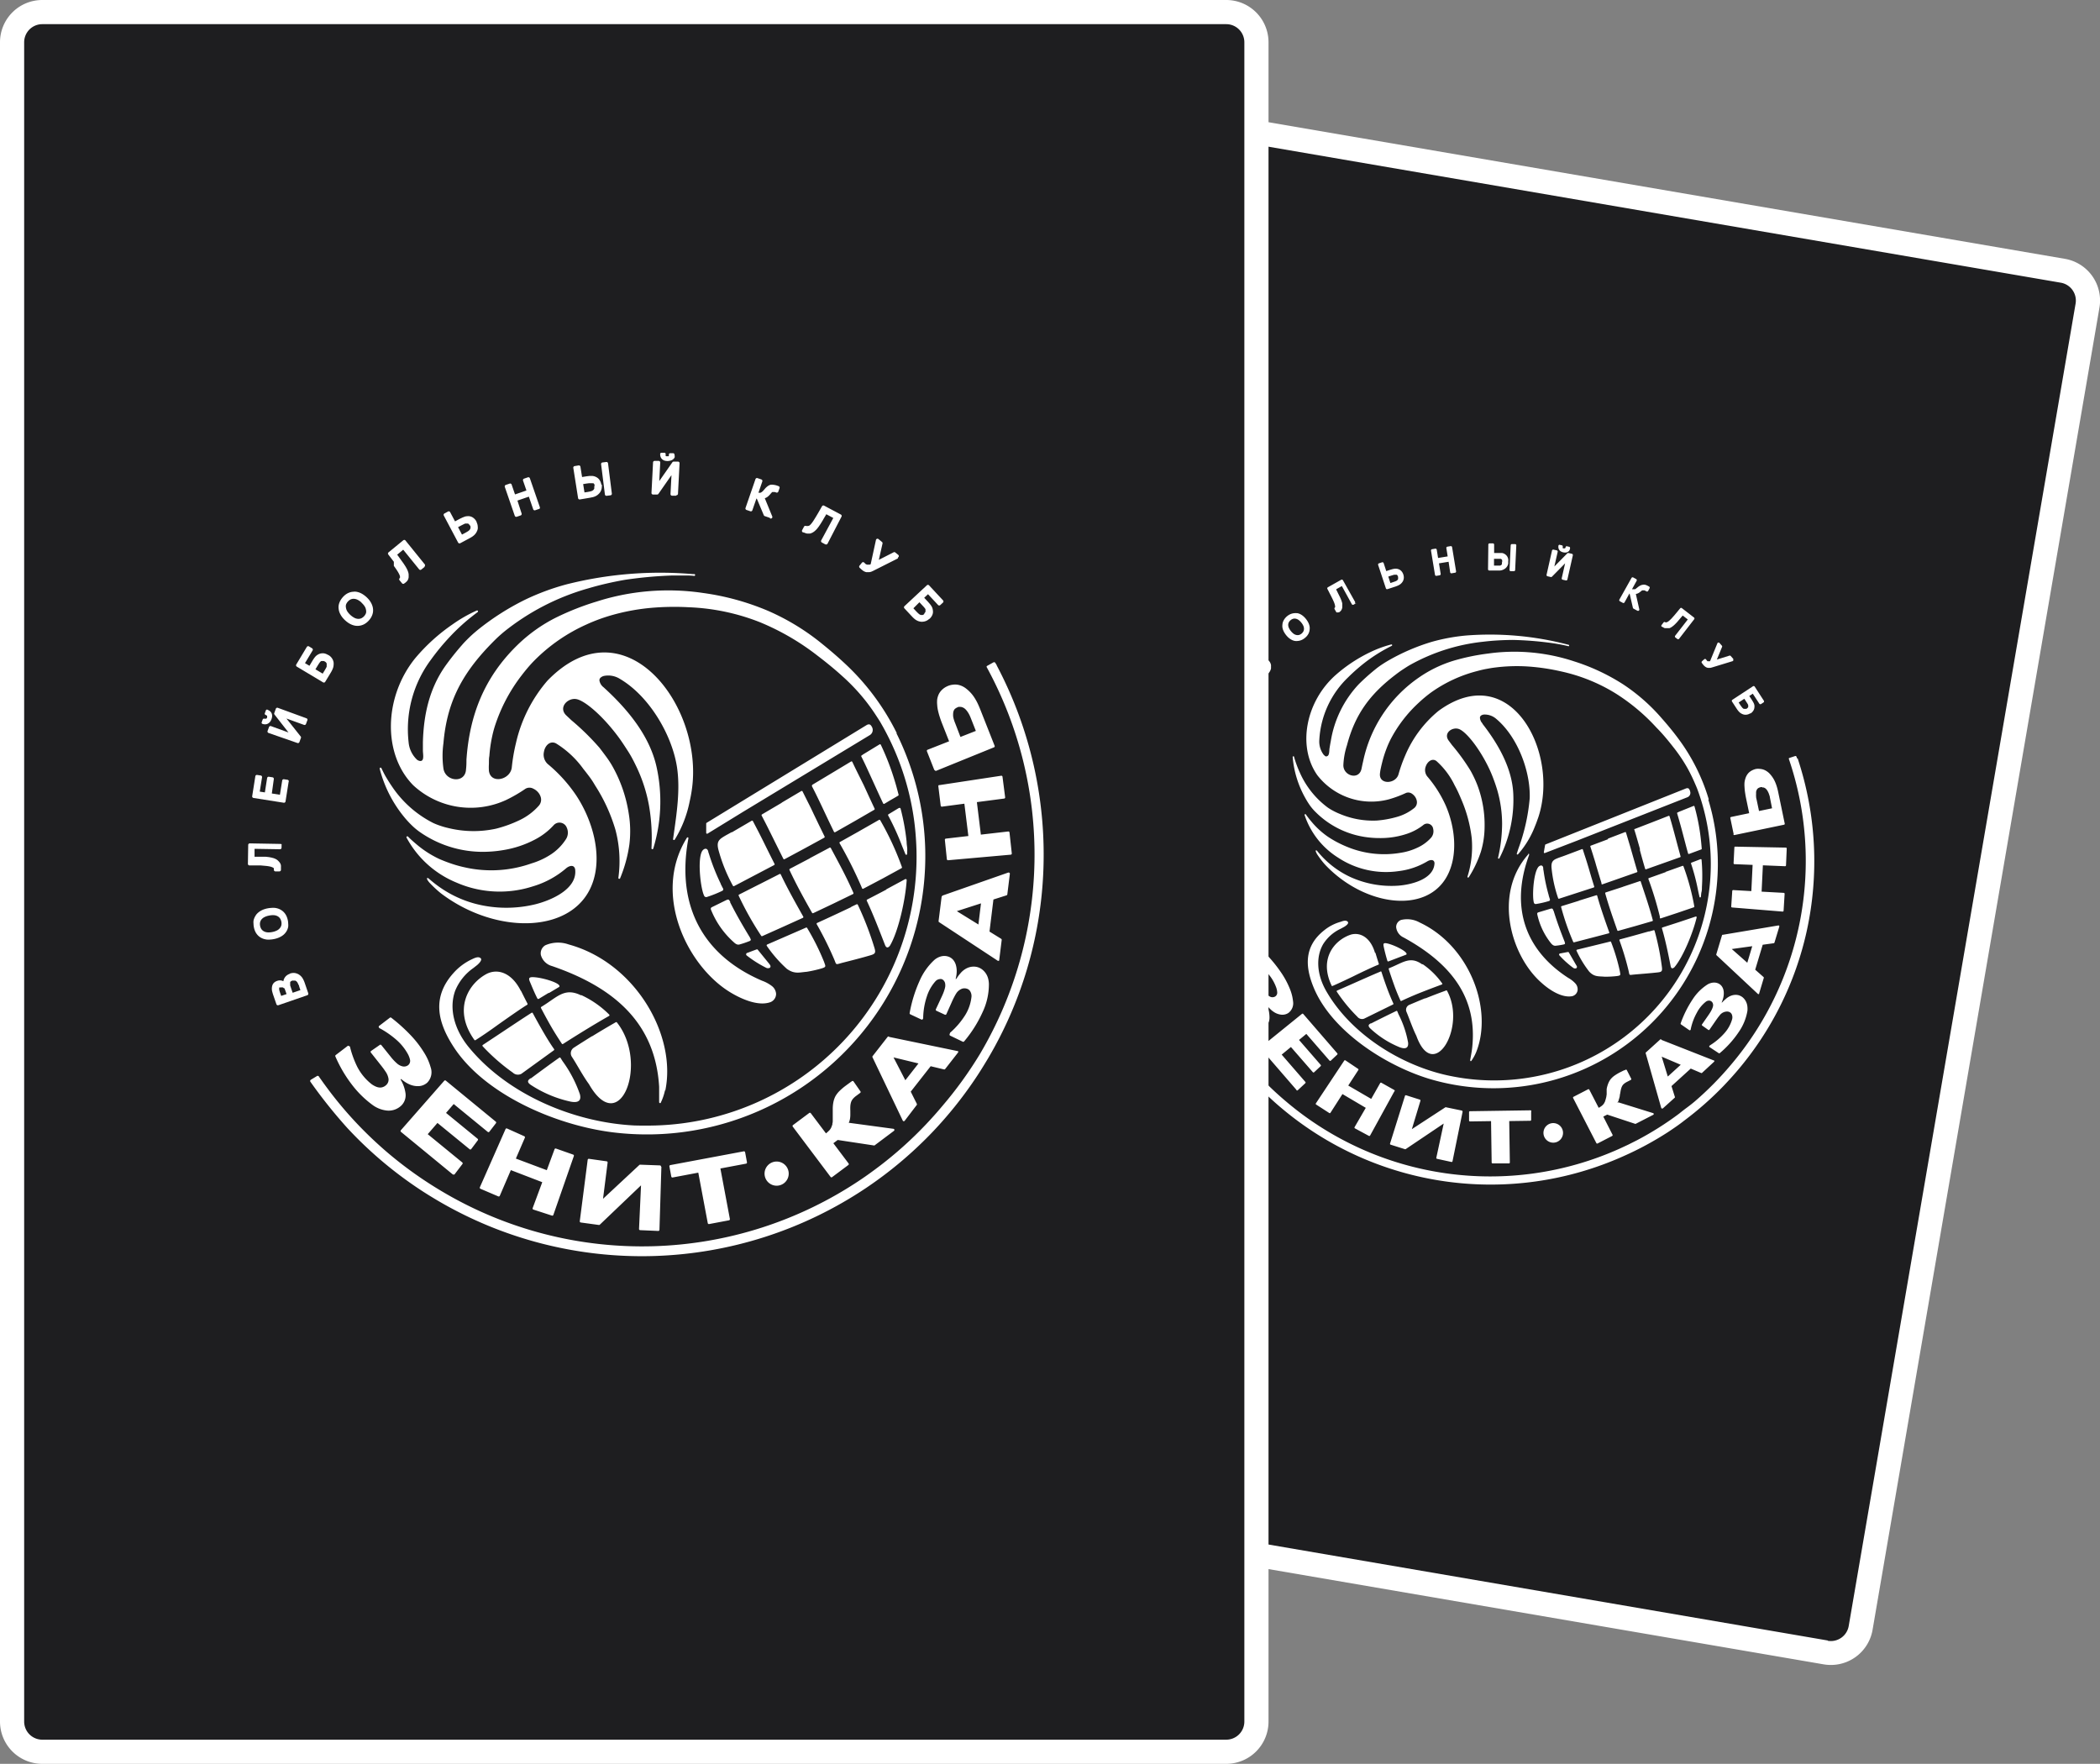 <svg id="Layer_1" data-name="Layer 1" xmlns="http://www.w3.org/2000/svg" width="347.65" height="292" viewBox="0 0 347.65 292">
  <rect x="0" y="0" width="347.65" height="292" fill="#808080" stroke="none"/>
  <defs>
    <style>
      .cls-1 {
        fill: #1e1e20;
      }

      .cls-2, .cls-3 {
        fill: #fff;
      }

      .cls-3 {
        fill-rule: evenodd;
      }
    </style>
  </defs>
  <title>ticket-abonement</title>
  <g>
    <rect class="cls-1" x="128.96" y="63" width="232.08" height="166" rx="5" ry="5" transform="translate(59.68 362.79) rotate(-80.27)"/>
    <path class="cls-2" d="M303.1,275.63a7,7,0,0,1-1.19-.1h0L148.16,249.15a7,7,0,0,1-5.72-8.08L180,22.19a7,7,0,0,1,8.08-5.72L341.84,42.85a7,7,0,0,1,5.72,8.08L310,269.81A7,7,0,0,1,303.1,275.63Zm-.51-4a3,3,0,0,0,3.46-2.45L343.61,50.26a3,3,0,0,0-2.45-3.46L187.41,20.41a3,3,0,0,0-3.46,2.45L146.39,241.74a3,3,0,0,0,2.45,3.46l153.75,26.38Z"/>
  </g>
  <path class="cls-3" d="M214.6,180.4l-5.89-6.81a.15.15,0,0,1,0-.22h0l6.82-5.52a.15.15,0,0,1,.21,0l5.64,6.52a.15.15,0,0,1,0,.21h0l-1.06,1a.15.15,0,0,1-.22,0h0l-3.84-4.42-1.21,1,3.58,4.12a.15.15,0,0,1,0,.22h0l-1.07,1a.15.15,0,0,1-.22,0h0l-3.63-4.17-1.53,1.26,3.91,4.51a.15.15,0,0,1,0,.22h0l-1.24,1.16a.15.15,0,0,1-.22,0ZM261,159.89l-1.29-2.23a.14.14,0,0,0-.12-.06c-.47.07-.9.18-1.37.25a.21.21,0,0,0-.09.28,15.22,15.22,0,0,0,2.32,2.1.54.54,0,0,0,.47.07c.16-.06.17-.27.09-.42Zm-4.62-11.67c.07.24.14.45.2.64a.23.23,0,0,1-.14.3,15.35,15.35,0,0,1-2.12.49.32.32,0,0,1-.36-.14c-.34-.84-.14-4.79.66-5.92.25-.36.79-.5.86.1,0,.12,0,.27.05.43a28.59,28.59,0,0,0,.86,4.09Zm.82,2.57c.56,1.82,1.14,3.39,1.83,5.13.06.29.12.33-.11.42a11.69,11.69,0,0,1-1.44.23c-.34,0-.57-.23-.75-.46a11.52,11.52,0,0,1-2.25-4.81.24.24,0,0,1,.15-.25l2-.6c.42-.11.41,0,.55.33Zm-4.23-9.41a.13.13,0,0,1,.16,0c.06,0,0,.13,0,.19-3.21,8.74-.52,15.77,6.48,20.31a4.73,4.73,0,0,1,1.2.94,1.43,1.43,0,0,1,.36,1.1,1.18,1.18,0,0,1-.93,1c-1.75.31-3.84-1.13-5-2.18-5.1-4.41-8.11-14.71-2.24-21.3Zm25,11.27,2.75-.92h.07a.12.12,0,0,1,.09.14c-.63,2.65-2.29,6.62-3.68,8.25-.29.26-.55.29-.64-.25-.43-2.16-.84-4.18-1.43-6.19h0a.12.12,0,0,1,.08-.14l2.76-.89Zm-5,1.54-.79.22q-2,.57-4,1.1a.12.12,0,0,0-.09.15h0a45.18,45.18,0,0,1,1.48,4.89c.25,1,0,.87,1,.78s2.64-.21,3.86-.35c.67-.08.8-.18.68-1a41.88,41.88,0,0,0-1.2-5.9.12.12,0,0,0-.14-.09h0l-.78.22Zm-6.41,1.67h0a.13.13,0,0,1,.15.09,31.64,31.64,0,0,1,1.45,4.82c.1.65.22.72-.53.82a16.45,16.45,0,0,1-2,.1c-1-.09-1.68.06-2.53-.83a17.45,17.45,0,0,1-2.12-3.49h0a.13.13,0,0,1,.09-.15l5.47-1.34Zm-5.17-6.74-2.87.89a.12.12,0,0,0-.08.15h0a41.7,41.7,0,0,0,2,5.76.12.12,0,0,0,.15.08h0l2.86-.74,2.87-.75a.12.12,0,0,0,.09-.15c-.77-2.17-1.47-4.15-2-6.08a.12.12,0,0,0-.16-.07h0l-2.86.89Zm7.23-2.3,2.85-.95h0a.12.12,0,0,1,.15.07c.63,1.94,1.34,3.91,2,6.4a.12.12,0,0,1-.08.15l-2.83.82-2.82.79h0a.12.12,0,0,1-.15-.09c-.7-2-1.41-4-2-6.12h0a.12.12,0,0,1,.08-.15l2.86-.93Zm7.15-2.45-2.81,1a.12.12,0,0,0-.07.15h0a56.75,56.75,0,0,1,1.89,6.2l0,.23a.12.12,0,0,0,.14.09h0l2.79-.92,2.7-.92a.12.12,0,0,0,.08-.14,38.41,38.41,0,0,0-1.8-6.65.12.12,0,0,0-.15-.07h0l-2.81,1Zm5.74-2.14.05,0h0a.12.12,0,0,1,.13.11,29.35,29.35,0,0,1,.06,4.5c0,.28,0,.56-.07.82s-.06.53-.1.79h0a.12.12,0,0,1-.24,0c-.09-.4-.18-.79-.26-1.19a34.25,34.25,0,0,0-1.13-4.29h0a.12.12,0,0,1,.07-.16l1.45-.56Zm-3.63-7.81,2.49-1h0a.12.12,0,0,1,.15.08,33.88,33.88,0,0,1,1,5q.06.48.11,1t.09,1h0a.12.12,0,0,1-.08.12l-1.13.42-.9.33h0a.12.12,0,0,1-.15-.08c-.15-.52-.3-1.08-.45-1.66l-.44-1.67c-.15-.57-.3-1.13-.45-1.66s-.31-1.1-.47-1.64a.12.12,0,0,1,.07-.16l.14-.05Zm-7.33,2.85,2.85-1.1,2.84-1.11h0a.12.12,0,0,1,.15.08q.25.82.48,1.65t.45,1.66l.44,1.66.45,1.65h0a.12.12,0,0,1-.07.15l-2.82,1-2.82,1h0a.12.12,0,0,1-.15-.08c-.3-1-.59-2.05-.87-3.08l0-.16,0-.1c-.29-1-.59-2.1-.92-3.13a.12.12,0,0,1,.07-.16Zm-4.34,1.66L263.35,140a.12.12,0,0,0-.07.15h0q.25.77.49,1.54c.16.53.32,1,.46,1.54h0q.44,1.48.89,2.95l0,.14a.12.12,0,0,0,.15.08h0l2.86-1,2.85-1a.12.12,0,0,0,.08-.15h0c-.16-.52-.31-1.06-.47-1.6l-.46-1.61q-.23-.82-.47-1.61l-.48-1.6a.12.12,0,0,0-.15-.08h0l-2.85,1.09ZM259,141.66c-.48.18-.86.29-1.33.49-.7.3-.87.69-.82,1.49a21.77,21.77,0,0,0,1.1,5.06.12.12,0,0,0,.15.08h0l.8-.26.8-.26,4.14-1.34a.12.12,0,0,0,.08-.15h0l-.47-1.53L263,143.7q-.23-.77-.47-1.53c-.17-.52-.33-1-.49-1.52a.12.12,0,0,0-.15-.08h0L259,141.66ZM279.79,131a.77.77,0,0,1-.49,1l-18.36,7.22-5.2,2a.12.12,0,0,1-.16-.13l.1-.6.11-.61a.12.12,0,0,1,.08-.09l23.28-9.28c.41-.11.51.1.65.48Zm-18.95,33.48h0ZM287,138.07l-.55-2.64a.15.15,0,0,1,.12-.18l3-.63-.49-2.36c-.07-.32-.13-.65-.18-1a9.15,9.15,0,0,1-.1-1h0a4.48,4.48,0,0,1,0-.73,3.63,3.63,0,0,1,.16-.7h0a2.49,2.49,0,0,1,.27-.57,2,2,0,0,1,.42-.47h0a2.46,2.46,0,0,1,.51-.31,2.66,2.66,0,0,1,.58-.19,2.28,2.28,0,0,1,.61,0,2.2,2.2,0,0,1,.6.12,2.48,2.48,0,0,1,.55.28,2.68,2.68,0,0,1,.48.41h0a4.89,4.89,0,0,1,.5.64,4.57,4.57,0,0,1,.38.7h0a7.32,7.32,0,0,1,.32.89c.09.3.16.61.22.91l1.06,5.11a.15.15,0,0,1-.12.18l-8.2,1.71a.15.15,0,0,1-.18-.12Zm4.71-7.76a.91.91,0,0,0-.23,0l-.2.06-.19.09h0a.63.63,0,0,0-.16.14,1,1,0,0,0-.12.19h0a1.23,1.23,0,0,0-.09.29,2.24,2.24,0,0,0,0,.32,3,3,0,0,0,0,.5c0,.17.05.35.09.51l.39,1.85,2.16-.45L293,132c0-.15-.07-.29-.11-.43a3.39,3.39,0,0,0-.16-.41h0a2.75,2.75,0,0,0-.16-.29,1.37,1.37,0,0,0-.2-.25h0a1.09,1.09,0,0,0-.18-.15l-.2-.1h0a.83.83,0,0,0-.22,0Zm-4.6,10h0Zm.16-.15,8.37.16h0a.15.15,0,0,1,.15.16l-.12,2.77h0a.15.15,0,0,1-.16.15l-3.67-.15-.21,4.36,3.67.2h0a.15.15,0,0,1,.14.16l-.17,2.8h0a.15.15,0,0,1-.17.14l-8.36-.68h0a.15.15,0,0,1-.14-.16l.17-2.58h0a.15.15,0,0,1,.16-.14l3,.17.21-4.34-3-.12h0a.15.15,0,0,1-.15-.16l.13-2.6a.15.15,0,0,1,.16-.15Zm-2.1,14.6,9.21-1.55h.08a.15.15,0,0,1,.1.19l-.8,2.64h0a.15.15,0,0,1-.13.11l-1.82.25-1.24,4.13,1.36,1.2a.15.15,0,0,1,.06.17l-.77,2.57h0a.16.16,0,0,1,0,.06.15.15,0,0,1-.22,0l-6.82-6.38a.15.15,0,0,1-.05-.17l.94-3.13h0a.15.15,0,0,1,.12-.11Zm4.09,4.62.82-2.74-3.39.47,2.56,2.26ZM283,173.13a.15.15,0,0,0,0,.21l1.52,1a.15.15,0,0,0,.19,0,16.68,16.68,0,0,0,3.14-3.5,8.64,8.64,0,0,0,1.43-3.49h0a3.24,3.24,0,0,0,0-.67,2.3,2.3,0,0,0-.15-.67h0a2.28,2.28,0,0,0-.41-.68,1.85,1.85,0,0,0-1-.6,2.13,2.13,0,0,0-1.2.13,2.66,2.66,0,0,0-.78.48h0l-.34.3-.32.32-.07,0a4.19,4.19,0,0,0,.3-.91,3,3,0,0,0,.05-.87,1.85,1.85,0,0,0-.24-.78,1.46,1.46,0,0,0-.65-.59,1.72,1.72,0,0,0-.87-.14,2.25,2.25,0,0,0-.93.31,8.2,8.2,0,0,0-2.44,2.43,18.15,18.15,0,0,0-2,4,.15.15,0,0,0,.06.18l1.34.93a.15.15,0,0,0,.21,0h0l.06-.09a.15.15,0,0,0,0-.07,9.5,9.5,0,0,1,1-2.69,5.56,5.56,0,0,1,1.49-1.83h0a.87.87,0,0,1,.58-.19h0a.68.68,0,0,1,.27.08h0a.66.66,0,0,1,.21.18.83.83,0,0,1,.15.57h0a1.41,1.41,0,0,1-.08.32,3,3,0,0,1-.13.32h0a4.92,4.92,0,0,1-.24.44c-.09.14-.18.29-.28.43l-1.09,1.57a.15.15,0,0,0,0,.21l1,.71a.15.15,0,0,0,.21,0l1.13-1.64.3-.42.32-.4h0a1.55,1.55,0,0,1,1-.55,1,1,0,0,1,.54.06.78.78,0,0,1,.38.33,1.23,1.23,0,0,1,.09.87h0a5.83,5.83,0,0,1-1.24,2.27,10.65,10.65,0,0,1-2.44,2.06l0,0h0l-.06.08Zm-8-1,8.7,3.42.06,0a.15.15,0,0,1,0,.22l-2,1.85a.15.15,0,0,1-.17,0l-1.69-.72-3.19,2.9.55,1.75h0a.15.15,0,0,1,0,.16l-2,1.8-.06,0a.15.15,0,0,1-.19-.11l-2.56-9a.15.15,0,0,1,0-.15l2.42-2.19a.15.15,0,0,1,.16,0Zm1.13,6.06,2.11-1.92-3.15-1.34,1,3.26Zm-8.39,4.37a1.57,1.57,0,0,0,.18-.27A2.26,2.26,0,0,0,268,182h0a3.33,3.33,0,0,0,.15-.55c0-.19.06-.38.09-.54h0a5.41,5.41,0,0,1,.11-.59,2.33,2.33,0,0,1,.2-.54,1.32,1.32,0,0,1,.33-.38,2.45,2.45,0,0,1,.45-.29l.64-.33a.15.15,0,0,0,.07-.21l-.72-1.41a.15.15,0,0,0-.2-.07h0l-.2.1h0l-.07,0h0l-.32.16-.32.16h0a7.8,7.8,0,0,0-.86.51,3.19,3.19,0,0,0-.76.7h0a3.18,3.18,0,0,0-.39.75,4.82,4.82,0,0,0-.22.82h0l0,.29,0,.29h0l0,.31-.05.31c0,.12-.05.24-.08.37s-.07.25-.11.36h0c0,.09-.06.17-.1.26h0a1.91,1.91,0,0,1-.14.25h0l-.15.18h0l-.18.16h0l-.24.17-.27.16-1.55-3a.15.15,0,0,0-.21-.07l-2.4,1.24a.15.15,0,0,0-.07.21l3.84,7.45a.15.15,0,0,0,.21.07l2.4-1.24a.15.15,0,0,0,.07-.21l-1.53-3,.65-.33,4.6,1.52a.15.15,0,0,0,.13,0l2.88-1.48a.15.15,0,0,0,0-.28h0l-5.75-1.79ZM253.48,184l0,1.38a.15.15,0,0,1-.15.16l-3.48.05.1,6.85a.15.15,0,0,1-.15.16l-2.7,0a.15.15,0,0,1-.16-.15l-.1-6.85-3.48.05a.15.15,0,0,1-.16-.15l0-1.38a.15.15,0,0,1,.15-.16l10-.15a.15.15,0,0,1,.16.15Zm-11.34,0-1.68,8.24h0a.15.15,0,0,1-.18.12l-2.38-.52a.15.15,0,0,1-.12-.18L239,186l-6.3,4.24h0a.15.15,0,0,1-.13,0l-2.35-.74h0a.15.15,0,0,1-.1-.19l2.47-7.89h0a.15.15,0,0,1,.19-.1l2.27.72h0a.15.15,0,0,1,.1.19l-1.42,4.7,5.55-3.62a.15.15,0,0,1,.12,0l2.59.54h0a.15.15,0,0,1,.12.18Zm-11.27-3.35a.15.15,0,0,0-.06-.21h0l-2.12-1.19a.15.15,0,0,0-.21.06h0L227,181.92l-3.8-2.21,1.65-2.54a.15.15,0,0,0,0-.21h0l-2.09-1.4a.15.15,0,0,0-.21,0h0l-4.69,7.07a.15.15,0,0,0,0,.21h0l2.17,1.4a.15.15,0,0,0,.21,0h0l2-3.12,3.86,2.28-1.85,3.19a.15.15,0,0,0,.06.21h0l2.3,1.24a.15.15,0,0,0,.21-.06h0l4-7.29Zm26.54,5.3a1.62,1.62,0,1,1-1.87,1.32,1.62,1.62,0,0,1,1.87-1.32Zm-13-11.85c2.76-7.05-1.1-17.5-9.38-21.38a4.25,4.25,0,0,0-3.1-.42,1.25,1.25,0,0,0-.8,1.18,2.11,2.11,0,0,0,1.22,1.71c8,4.38,12.28,10.08,11.36,18.32-.08.67-.2,1.28-.32,1.95,0,.07,0,.17.05.2s.12,0,.16-.07a7.34,7.34,0,0,0,.81-1.49Zm-16.72-16.4q.27.93.57,1.85a.12.12,0,0,1-.07.15h0c-1,.4-2.91,1.31-4.3,2-1.22.58-2.41,1.15-3.27,1.51a.12.12,0,0,1-.15,0h0c-2.17-4.48.43-7.59,3.17-8.49,1.65-.45,3.3.59,4,3.06Zm3.6.91-1.44.55h0a.14.14,0,0,1-.17-.09c-.25-.8-.52-1.89-.63-2.46-.07-.4,0-.57.64-.42,1.08.25,3,1.18,3.16,1.68a.14.14,0,0,1-.08.18l-1.46.55Zm4.22,1a12.91,12.91,0,0,1,3.26,3.22v0a.12.12,0,0,1-.07.15q-1.66.61-3.34,1.27T232,165.7h0a.12.12,0,0,1-.16-.06c-.39-.86-.74-1.71-1.05-2.58s-.61-1.74-.89-2.63h0a.12.12,0,0,1,.07-.15c2.3-.9,3.45-2.08,5.49-.62Zm.44,5.68q1.69-.68,3.43-1.31a.12.12,0,0,1,.15,0c3.34,6-2.2,15.41-5.06,7.49-.61-1.22-1.17-2.88-1.62-3.94a.88.88,0,0,1,.46-1.18c1-.42,1.67-.71,2.64-1.1Zm-7.41-4.47h0a.12.12,0,0,1,.16.08c.29.9.59,1.78.91,2.65s.67,1.72,1.06,2.58h0a.12.12,0,0,1-.06.16l-4.81,2.36a1,1,0,0,1-1.1-.34,26,26,0,0,1-3.41-4.16h0v0a.12.12,0,0,1,.06-.16l2.07-.91c1.65-.73,3.86-1.72,5.12-2.24Zm-1.56,8.61c1.41-.72,2.73-1.37,4.18-2.07a.12.12,0,0,1,.16.06v0h0l.2.49a16.77,16.77,0,0,1,1.59,4.7c.07.77-.29,1.17-1.4.76a15.8,15.8,0,0,1-4.85-3.1c-.53-.52-.21-.71.1-.87Zm55.9-37.1a32.1,32.1,0,0,0-5-10c-.89-1.21-1.85-2.36-2.82-3.46a30.93,30.93,0,0,0-6.37-5.59,33.89,33.89,0,0,0-8.12-3.8,31.61,31.61,0,0,0-9.81-1.59q-1.05,0-2.15.07t-2.22.23h0a35.75,35.75,0,0,0-5.79,1.2,20.66,20.66,0,0,0-5.73,2.79,22.41,22.41,0,0,0-9.21,13.87c-.08.33-.17.77-.27,1.24-.41,1.9-3,1.17-3-.6a12.29,12.29,0,0,1,.6-3.32c1.35-5.16,3.85-8.5,8.11-11.73.39-.3.78-.58,1.18-.84s.78-.51,1.15-.72h0a31.7,31.7,0,0,1,12.07-3.84q1.23-.15,2.45-.22t2.44-.08h0a54.59,54.59,0,0,1,6.45.51c.5.07,1,.15,1.47.24s.92.18,1.33.29h0a.12.12,0,0,0,.06-.23h0l-.2-.05a51,51,0,0,0-16.82-1.49q-1.51.14-2.94.41t-2.76.65h0a34,34,0,0,0-7,3c-.44.25-.86.51-1.25.77s-.76.53-1.09.81h0a35.71,35.71,0,0,0-2.69,2.41,17.91,17.91,0,0,0-4.65,9.49c-.08.39-.14.77-.2,1.13s0,1.09-.33,1.27-.39,0-.63-.19a3.62,3.62,0,0,1-.73-2.47,15.51,15.51,0,0,1,4.78-10.37,30.49,30.49,0,0,1,3-2.61,26.78,26.78,0,0,1,3.08-2l.57-.31.55-.28h0a.12.12,0,0,0-.08-.23,18.69,18.69,0,0,0-3.48,1.28,24.86,24.86,0,0,0-5.66,3.73c-5,4.39-6.44,11.84-3.1,16.62a11.32,11.32,0,0,0,11.88,4,19.22,19.22,0,0,0,2.83-1.06,1.07,1.07,0,0,1,1,.16,1.87,1.87,0,0,1,.52.54,1.73,1.73,0,0,1,.26.7,1.21,1.21,0,0,1-.44,1.11,8,8,0,0,1-2.91,1.48,16.67,16.67,0,0,1-3.29.59,14.08,14.08,0,0,1-6.09-1.09c-.38-.15-.74-.32-1.08-.5a9.37,9.37,0,0,1-.94-.56h0a14.47,14.47,0,0,1-4.62-5.78c-.2-.43-.38-.87-.54-1.31s-.3-.86-.41-1.28a.12.12,0,0,0-.24,0,16.65,16.65,0,0,0,2.14,6.88,12.87,12.87,0,0,0,.78,1.23,8.76,8.76,0,0,0,.87,1h0a14.67,14.67,0,0,0,8.71,4.2,15.91,15.91,0,0,0,1.91.11,13.68,13.68,0,0,0,4.55-.72,8.93,8.93,0,0,0,2.64-1.42,1,1,0,0,1,1.66.63,1.64,1.64,0,0,1-.43,1.54,6.81,6.81,0,0,1-2.2,1.57,9.91,9.91,0,0,1-2.78.84,16.05,16.05,0,0,1-8.87-1q-.81-.33-1.61-.75t-1.55-.92h0a13.55,13.55,0,0,1-2.67-2.44q-.25-.29-.5-.61t-.45-.61l0,0a.12.12,0,0,0-.22.1,13.29,13.29,0,0,0,5.57,7.05,14.4,14.4,0,0,0,10,2.21,12.07,12.07,0,0,0,4.78-1.64c.38-.22,1.1-.38,1.15.32-.1,2.73-4,3.58-6,3.73a16.36,16.36,0,0,1-7.88-1.41,15.12,15.12,0,0,1-2.89-1.74,15.62,15.62,0,0,1-2.65-2.59h0l-.08-.08c-.14-.08-.21,0-.14.2h0a2.5,2.5,0,0,0,.28.53,15.16,15.16,0,0,0,1.18,1.54c6.43,6.9,16.88,8.41,20.31,1.87,1.82-3.47,1.23-8.14-.27-11.58a19.76,19.76,0,0,0-3.09-4.86,1.7,1.7,0,0,1-.2-1.67c.26-.74,1.05-1.38,1.76-.83a12.73,12.73,0,0,1,3,4q.31.55.59,1.16t.55,1.26h0a22.76,22.76,0,0,1,1.69,6.33,16.35,16.35,0,0,1-.7,6.36h0a.12.12,0,0,0,.22.1,18.46,18.46,0,0,0,2-4.22,14.46,14.46,0,0,0,.61-4.06,18.59,18.59,0,0,0-1.08-6.64q-.24-.67-.55-1.34t-.68-1.34h0a33.3,33.3,0,0,0-3.08-4.26l-.58-.78c-.86-1.22.61-2.26,1.7-1.89s3.13,2.8,4.75,6c.32.63.62,1.3.89,2s.52,1.42.74,2.16h0a20.32,20.32,0,0,1,.79,5.55A25.32,25.32,0,0,1,248,142a.12.12,0,0,0,.22.09,21.36,21.36,0,0,0,2.3-10.67c-.19-4.26-2.51-8.28-5.1-11.6l0-.06a1.45,1.45,0,0,1-.42-1,.49.49,0,0,1,.21-.32,1,1,0,0,1,.49-.15,2.91,2.91,0,0,1,2,.72c3.58,3,5.69,8.77,5.54,13.13a31.88,31.88,0,0,1-1.88,8.37l-.25.78a.12.12,0,0,0,.2.13,15.38,15.38,0,0,0,2.82-4.68c.2-.47.38-1,.56-1.51,3.5-10.78-4.66-26.22-16.54-17.55a19.2,19.2,0,0,0-5.53,7.41,24,24,0,0,0-1.09,3.06c-.44,1.65-3.18,1.8-3.09,0a6.8,6.8,0,0,1,.14-.92c.08-.4.17-.75.23-1a18.91,18.91,0,0,1,.69-2.21q.16-.43.35-.86t.4-.84h0a22.22,22.22,0,0,1,4.56-5.93q.52-.49,1.06-.94t1.09-.85h0a23,23,0,0,1,7.55-3.5c.52-.14,1-.26,1.54-.36s1-.18,1.51-.24h0a28.49,28.49,0,0,1,5.59-.15,35.48,35.48,0,0,1,5.24.79,28.84,28.84,0,0,1,9,3.61,32.84,32.84,0,0,1,6.83,5.7c1,1,1.92,2.12,2.82,3.27a26.35,26.35,0,0,1,2.41,3.61q.61,1.12,1.12,2.31l.2.46.19.46v0h0A35.6,35.6,0,0,1,283.22,143q0,1.28-.09,2.56t-.28,2.58h0a35.87,35.87,0,0,1-40.51,30.37q-1.39-.2-2.77-.5c-7.81-1.73-16-6.89-20.05-14-1.51-2.67-1.72-5.55-.48-7.7a6.85,6.85,0,0,1,2.91-2.56l.59-.32c.18-.11.84-.53.58-.83s-.72-.17-1.17,0a7.55,7.55,0,0,0-2.76,1.43c-3.38,2.69-3.12,6.09-1.68,9.54,2.93,7,11.57,12.7,19,15A37.14,37.14,0,0,0,284,148.35h0a36.81,36.81,0,0,0-.53-13.48q-.29-1.26-.66-2.48Zm14.63-6.77c-.11-.3-.13-.47-.38-.38l-.91.3h0a.12.12,0,0,0-.08.16,52.21,52.21,0,0,1-9.59,50.64h0a52.6,52.6,0,0,1-6,6.07q-.63.53-1.27,1t-1.29,1h0a51.85,51.85,0,0,1-7,4.42l-1.43.72-1.44.67h0a52.22,52.22,0,0,1-55.2-7.8h0a52.57,52.57,0,0,1-6.07-6q-.53-.62-1-1.27t-1-1.29h0a51.86,51.86,0,0,1-4.42-7q-.37-.71-.72-1.43l-.43-.9a.2.2,0,0,0-.29-.13l-.81.32c-.22.09-.16.23-.14.29a66.27,66.27,0,0,0,3.83,6.93q.45.68.93,1.37t1,1.35h0a53.59,53.59,0,0,0,5.75,6.51q.62.59,1.26,1.17t1.31,1.14h0a53.7,53.7,0,0,0,56.6,8h0a53.27,53.27,0,0,0,7.41-4q.68-.45,1.37-.93t1.35-1h0a53.63,53.63,0,0,0,6.51-5.75q.59-.62,1.17-1.26t1.14-1.3h0a53.36,53.36,0,0,0,11.42-23,54,54,0,0,0-1.45-28.5l0-.08ZM188.72,175.88h0Zm15.09-14.73a.15.15,0,0,0-.21-.06h0l-1.74.91a.15.15,0,0,0-.08.17h0a17.65,17.65,0,0,0,1.5,4,13.44,13.44,0,0,0,2.28,3.19h0a3.93,3.93,0,0,0,1.77,1.07,2.44,2.44,0,0,0,1.77-.2h0a1.92,1.92,0,0,0,1.06-1.67,4.85,4.85,0,0,0-.34-1.92l.09,0a5,5,0,0,0,.43.46,3.73,3.73,0,0,0,.56.44,2.73,2.73,0,0,0,1.24.44,1.82,1.82,0,0,0,1.14-.28,2,2,0,0,0,.78-1.94,7.38,7.38,0,0,0-.53-2.07,14,14,0,0,0-1.39-2.61,22.92,22.92,0,0,0-2.15-2.72.15.15,0,0,0-.18,0h0l-1.61.84a.15.15,0,0,0-.06.21h0l.06.12,0,0a12.39,12.39,0,0,1,1.89,1.86,7,7,0,0,1,1.15,2,2.94,2.94,0,0,1,.2.89.74.74,0,0,1-.34.69.9.9,0,0,1-.74.07,1.69,1.69,0,0,1-.7-.54q-.17-.21-.32-.43t-.28-.46l-1.05-1.92a.15.15,0,0,0-.21-.06h0l-1.29.68a.15.15,0,0,0-.06.21h0l1.11,2h0l.2.4c.07.14.13.27.18.4a2.28,2.28,0,0,1,.22,1,1,1,0,0,1-.49.78,1.2,1.2,0,0,1-.42.16,1.08,1.08,0,0,1-.44,0,1.57,1.57,0,0,1-.48-.21,3.06,3.06,0,0,1-.49-.4,7.05,7.05,0,0,1-1.5-2.6,13.13,13.13,0,0,1-.51-2.77.15.15,0,0,0,0-.06h0Z"/>
  <path class="cls-3" d="M197.69,150.29a1.57,1.57,0,0,1,.33,0,1.26,1.26,0,0,1,.31.05,1.36,1.36,0,0,1,.27.12,1.27,1.27,0,0,1,.24.17h0a1.63,1.63,0,0,1,.38.52,2.14,2.14,0,0,1,.12.33,3.7,3.7,0,0,1,.09.4l.23,1.43a.21.21,0,0,1-.17.24l-4,.66a.21.21,0,0,1-.24-.17l-.19-1.19c0-.14,0-.27-.06-.39s0-.22,0-.3h0a1.59,1.59,0,0,1,.08-.5h0a1.11,1.11,0,0,1,.13-.26.88.88,0,0,1,.19-.21h0a1,1,0,0,1,.23-.13h0a1.28,1.28,0,0,1,.26-.07,1.16,1.16,0,0,1,.33,0,1,1,0,0,1,.31.09l.17.11v0h0a1.24,1.24,0,0,1,.22-.37,1.15,1.15,0,0,1,.34-.28,1.4,1.4,0,0,1,.44-.14Zm-1.61,1.61-.08,0-.06,0h0l0,0,0,.05h0a.41.41,0,0,0,0,.1.74.74,0,0,0,0,.13c0,.06,0,.12,0,.19s0,.15,0,.24l.07.43.74-.12-.08-.48c0-.08,0-.15,0-.21a1.39,1.39,0,0,0,0-.15h0l0-.1-.06-.09h0l-.06-.05h0l-.07,0h-.25Zm1.79-.64-.18,0-.11.05-.06.07a.56.56,0,0,0-.06.13.54.54,0,0,0,0,.11.9.9,0,0,0,0,.14q0,.08,0,.19c0,.07,0,.15,0,.24l.1.63,1.08-.18-.08-.5c0-.11,0-.22-.06-.3a2.31,2.31,0,0,0-.06-.23v0a.89.89,0,0,0-.06-.14l-.08-.11h0l-.1-.08h0l-.08,0h0l-.1,0ZM199.51,133l-.1.53a.21.21,0,0,1-.25.17l-3.32-.63-.2,1,.1,0,.29.07.27.07.24.06.52.13.43.13h0l.32.12.28.13h0l.22.14h0l.17.14h0l.13.14.11.16a1.2,1.2,0,0,1,.09.18h0a.94.94,0,0,1,.05.19h0a1,1,0,0,1,0,.19,1.3,1.3,0,0,1,0,.21v.07l0,.08h0l0,.06v0a.21.21,0,0,1-.25.17h0l-.52-.1a.21.21,0,0,1-.17-.25v0h0v0h0v0h0v0h0v0h0a.4.4,0,0,0,0-.06h0a.35.35,0,0,0,0-.06h0v0h0v0h0a.65.65,0,0,0-.16-.15,1.65,1.65,0,0,0-.31-.16h0l-.5-.17-.7-.18h0l-.3-.07-.39-.09h0l-.41-.09-.38-.08a.21.21,0,0,1-.16-.25h0l.47-2.47a.21.21,0,0,1,.25-.17l4,.76a.21.21,0,0,1,.17.25ZM198,136.13v0ZM201.82,125l-.86,2.54a.21.21,0,0,1-.27.13l-3.86-1.31a.21.21,0,0,1-.13-.27l.86-2.54a.21.21,0,0,1,.27-.13l.46.15a.21.21,0,0,1,.13.27l-.62,1.83.66.22.62-1.83a.21.21,0,0,1,.27-.13l.46.15a.21.21,0,0,1,.13.27l-.62,1.83,1,.35.62-1.83a.21.21,0,0,1,.27-.13l.46.15a.21.21,0,0,1,.13.27Zm-1.14-9.89a1.07,1.07,0,0,1,.3.26.77.77,0,0,1,.15.34h0a.93.93,0,0,1,0,.35,1.4,1.4,0,0,1-.38.67.93.93,0,0,1-.31.19.77.77,0,0,1-.37,0,1.07,1.07,0,0,1-.37-.12.17.17,0,0,1-.07-.23h0l.19-.34a.17.17,0,0,1,.23-.07h0l.16.06h.09l.07,0a.39.39,0,0,0,.08-.1.41.41,0,0,0,0-.12.16.16,0,0,0,0-.08.18.18,0,0,0,0-.07l-.14-.1a.17.17,0,0,1-.06-.23h0l.2-.35a.17.17,0,0,1,.23-.06h0Zm5,2.26a.21.21,0,0,0-.08-.29l-3.54-2a.21.21,0,0,0-.29.08l-.28.5h0a.21.21,0,0,0,0,.2l1.45,2.68-2.15-1.23a.21.21,0,0,0-.29.08l-.27.47a.21.21,0,0,0,.08.29l3.54,2a.21.21,0,0,0,.29-.08l.27-.47a.21.21,0,0,0,0-.21l-1.48-2.73,2.19,1.25a.21.21,0,0,0,.29-.08l.27-.47Zm4.25-8.1a1.54,1.54,0,0,1,.23.24,1.36,1.36,0,0,1,.16.28,1.39,1.39,0,0,1,.09.29,1.23,1.23,0,0,1,0,.3v0a1.71,1.71,0,0,1,0,.3,1.62,1.62,0,0,1-.1.3,2,2,0,0,1-.17.3,3.63,3.63,0,0,1-.25.32l-1,1.12a.21.21,0,0,1-.3,0l-3.09-2.66a.21.21,0,0,1,0-.3l1.78-2.07a.21.21,0,0,1,.3,0l.37.31a.21.21,0,0,1,0,.3l-1.29,1.5.53.45.48-.56.27-.29.24-.22a1.27,1.27,0,0,1,.27-.17,1.45,1.45,0,0,1,.31-.1h0a1.22,1.22,0,0,1,.31,0,1.19,1.19,0,0,1,.3.06h0a1.45,1.45,0,0,1,.27.13,1.81,1.81,0,0,1,.26.19Zm-.64.76-.13-.09-.12-.05h-.11l-.11,0h0l-.11,0-.11.08h0l-.16.16-.21.23-.37.43.85.73.36-.42.19-.24.12-.18h0a.74.74,0,0,0,.06-.13.6.6,0,0,0,0-.13h0a.55.55,0,0,0,0-.13.39.39,0,0,0,0-.1h0a.41.41,0,0,0-.06-.1h0l-.11-.12Zm5.43-8.53h0a1.9,1.9,0,0,1,.4.11,2.27,2.27,0,0,1,.39.21h0a2.66,2.66,0,0,1,.36.29,3.61,3.61,0,0,1,.63.8,2.64,2.64,0,0,1,.2.43,2.31,2.31,0,0,1,.11.43,1.84,1.84,0,0,1,0,.41h0a1.85,1.85,0,0,1-.07.41,1.83,1.83,0,0,1-.16.38h0a2.05,2.05,0,0,1-.25.35,2.58,2.58,0,0,1-.33.31,2.51,2.51,0,0,1-.38.25,2.11,2.11,0,0,1-.4.16h0a1.9,1.9,0,0,1-.41.07,1.79,1.79,0,0,1-.41,0h0a1.89,1.89,0,0,1-.4-.11,2.28,2.28,0,0,1-.39-.21h0a2.61,2.61,0,0,1-.37-.29,3.65,3.65,0,0,1-.63-.8,2.68,2.68,0,0,1-.2-.42h0a2.26,2.26,0,0,1-.11-.43,2,2,0,0,1,0-.43,1.73,1.73,0,0,1,.07-.4,1.87,1.87,0,0,1,.17-.38h0a2.18,2.18,0,0,1,.24-.34,2.46,2.46,0,0,1,.32-.31,2.52,2.52,0,0,1,.38-.25,2,2,0,0,1,.4-.16h0a1.91,1.91,0,0,1,.39-.07,1.8,1.8,0,0,1,.4,0Zm.73,1.6a2.31,2.31,0,0,0-.46-.46,1.24,1.24,0,0,0-.46-.21h0a.94.94,0,0,0-.43,0,1.14,1.14,0,0,0-.42.22,1.15,1.15,0,0,0-.31.36.93.93,0,0,0-.11.42h0a1.23,1.23,0,0,0,.1.49,2.64,2.64,0,0,0,.8,1,1.19,1.19,0,0,0,.45.2h0a1,1,0,0,0,.43,0,1.24,1.24,0,0,0,.72-.57,1,1,0,0,0,.11-.42,1.19,1.19,0,0,0-.09-.49,2.32,2.32,0,0,0-.34-.56Zm9.1-3.26-.47.26a.21.21,0,0,1-.29-.08l-1.65-3-.92.52,0,.09.14.27.12.25.11.22.24.48q.11.23.18.41h0q.07.17.12.34a2.82,2.82,0,0,1,.08.3h0a2.23,2.23,0,0,1,0,.25,1.37,1.37,0,0,1,0,.23,1.85,1.85,0,0,1,0,.2,1.66,1.66,0,0,1-.05.19,1.16,1.16,0,0,1-.08.19h0a1,1,0,0,1-.1.15h0l-.14.14-.17.12h0l-.06,0-.07,0h0l-.06,0,0,0a.21.21,0,0,1-.29-.08h0l-.25-.45a.21.21,0,0,1,.08-.29l0,0h0l0,0h0l0,0,0,0h0l0,0,0,0h0l0,0v0h0a.65.65,0,0,0,0-.22,1.66,1.66,0,0,0-.08-.35q-.06-.2-.19-.49t-.31-.65h0l-.14-.28h0l-.18-.34-.19-.38-.18-.34a.21.21,0,0,1,.08-.28h0l2.2-1.24a.21.21,0,0,1,.29.08l2,3.56a.21.21,0,0,1-.08.29Zm6.88-4.4a.84.84,0,0,0-.06-.14l-.07-.1h0l-.07-.06-.1,0h0l-.13,0h-.15l-.21.05-.29.09h0l-.52.17.35,1.07.5-.17.29-.1h0l.2-.09.12-.08.09-.1.07-.11a.39.39,0,0,0,0-.1h0a.42.42,0,0,0,0-.11h0a.88.88,0,0,0,0-.16Zm0,.27h0Zm.9-.57a1.49,1.49,0,0,1,.06.3,1.36,1.36,0,0,1,0,.32,1.38,1.38,0,0,1-.07.29,1.22,1.22,0,0,1-.13.26h0a1.7,1.7,0,0,1-.2.25,1.64,1.64,0,0,1-.24.2h0a2,2,0,0,1-.3.17l-.37.15-1.38.45a.21.21,0,0,1-.27-.13l-1.28-3.87a.21.21,0,0,1,.13-.27l.51-.17a.21.21,0,0,1,.27.13l.43,1.32.68-.22.38-.11.32-.06h0a1.26,1.26,0,0,1,.32,0h0a1.46,1.46,0,0,1,.31.07,1.2,1.2,0,0,1,.28.14,1.19,1.19,0,0,1,.23.2h0a1.43,1.43,0,0,1,.18.25,1.75,1.75,0,0,1,.13.3v0Zm8.51-.32-.53.09a.21.21,0,0,1-.24-.17L239.81,93l-1.59.26L238.5,95a.21.21,0,0,1-.17.24l-.53.09a.21.21,0,0,1-.24-.17l-.66-4a.21.21,0,0,1,.17-.24l.54-.09a.21.21,0,0,1,.24.17l.22,1.37,1.59-.26-.22-1.37a.21.21,0,0,1,.17-.24l.54-.09a.21.21,0,0,1,.24.17l.66,4a.21.21,0,0,1-.17.24ZM248.68,93a.81.81,0,0,0,0-.15.55.55,0,0,0,0-.12l-.05-.09-.08-.07h0l-.11-.06-.14,0-.22,0h-.75v1.12H248l.22,0,.14,0,.12-.06h0l.1-.08.06-.09h0a.44.44,0,0,0,0-.1.85.85,0,0,0,0-.16Zm1,0a1.54,1.54,0,0,1,0,.33,1.37,1.37,0,0,1-.27.56,1.24,1.24,0,0,1-.21.21,1.74,1.74,0,0,1-.27.17,1.64,1.64,0,0,1-.29.12,2,2,0,0,1-.34.06l-.4,0-1.35,0a.21.21,0,0,1-.21-.21l.05-4.08a.21.21,0,0,1,.21-.21h.54a.21.21,0,0,1,.21.21l0,1.39h.62l.39,0,.32,0h0a1.26,1.26,0,0,1,.3.1,1.46,1.46,0,0,1,.28.18h0a1.2,1.2,0,0,1,.2.21,1.18,1.18,0,0,1,.15.27h0a1.45,1.45,0,0,1,.08.29,1.77,1.77,0,0,1,0,.32Zm.93,1.56a.21.21,0,0,0,.22-.2l.19-4.07a.21.21,0,0,0-.2-.22l-.51,0a.21.21,0,0,0-.22.2l-.19,4.07a.21.21,0,0,0,.2.22l.51,0Zm8.62,1.53-.53-.12a.21.21,0,0,1-.16-.25l.56-2.46-2.18,2.21a.21.21,0,0,1-.21.05l-.52-.12a.21.21,0,0,1-.16-.25l.9-4a.21.21,0,0,1,.25-.16l.53.12a.21.21,0,0,1,.16.25l-.55,2.42,2.14-2.17a.21.21,0,0,1,.2-.06h0l.56.13a.21.21,0,0,1,.16.25l-.9,4a.21.21,0,0,1-.25.16Zm11.81,5-.61-.33a.21.21,0,0,1-.11-.15l-.54-2.33-.05,0-.79,1.44a.21.21,0,0,1-.29.08l-.48-.26a.21.21,0,0,1-.08-.29l2-3.57a.21.21,0,0,1,.29-.08l.48.26a.21.21,0,0,1,.08.29l-.77,1.4h0l.08,0h.2l.11,0h0l.11,0,.13-.08h0l.07-.05.08-.07h0l.09-.07h0l.1-.08h0a2.31,2.31,0,0,1,.4-.26,1.24,1.24,0,0,1,.4-.13,1.1,1.1,0,0,1,.42,0,2,2,0,0,1,.45.19l.19.1a.21.21,0,0,1,.08.29l-.23.43a.21.21,0,0,1-.29.08l-.2-.11-.13-.06-.08,0H272l-.06,0-.08,0h0l-.1.07-.12.1h0l-.29.22h0a1.44,1.44,0,0,1-.27.14h0a1.3,1.3,0,0,1-.27.07h0l.57,2.54a.21.21,0,0,1-.31.23Zm6.73,4.76-.43-.33a.21.21,0,0,1,0-.3l2.07-2.67-.84-.65-.07.08-.2.23-.18.21-.16.19-.35.41-.31.32h0l-.25.23-.25.19-.22.14h0l-.21.09h0l-.18,0-.2,0h-.2l-.19,0h0l-.18-.08-.17-.11-.05,0h0l-.06-.05-.05,0h0l0,0a.21.21,0,0,1,0-.3l.32-.42a.21.21,0,0,1,.3,0h0l0,0,0,0h0l0,0,0,0h0l0,0h0l.05,0h.08a.63.63,0,0,0,.22-.08,1.67,1.67,0,0,0,.29-.21h0q.16-.14.37-.35l.48-.54h0l.19-.23.26-.31h0l.26-.32h0l.25-.3a.21.21,0,0,1,.29,0h0l2,1.55a.21.21,0,0,1,0,.3l-2.49,3.22a.21.21,0,0,1-.3,0ZM287,109.4l-3.6,1.1h0l-.24.06h-.23l-.21,0-.2-.06h0l-.15-.08-.14-.1-.11-.1-.1-.1-.08-.1-.09-.12-.1-.13h0l0,0a.21.21,0,0,1,0-.29l.37-.33a.21.21,0,0,1,.3,0l0,0,0,0h0l.08.11.05.07.07.08h0l0,0,.06.06h0l.05,0,0,0h0l0,0,.07,0h.07l.09,0h0l.13,0,1.23-3a.21.21,0,0,1,.36,0l.39.44a.21.21,0,0,1,0,.22h0l-.85,2.06,2.08-.65a.21.21,0,0,1,.23.07l.36.41a.21.21,0,0,1,0,.3l-.08,0Zm2.76,8.68a1.53,1.53,0,0,1-.29.15,1.39,1.39,0,0,1-.61.09,1.22,1.22,0,0,1-.29-.06h0a1.73,1.73,0,0,1-.29-.13,1.62,1.62,0,0,1-.26-.18,2,2,0,0,1-.24-.25,3.6,3.6,0,0,1-.24-.32l-.81-1.24a.21.21,0,0,1,.06-.29l3.41-2.24a.21.21,0,0,1,.29.06L292,116a.21.21,0,0,1-.06.29l-.4.26a.21.21,0,0,1-.29-.06l-1.08-1.65-.58.38.41.62.2.33a3,3,0,0,1,.15.29,1.27,1.27,0,0,1,.09.31,1.47,1.47,0,0,1,0,.33,1.2,1.2,0,0,1-.06.3,1.19,1.19,0,0,1-.14.28,1.46,1.46,0,0,1-.2.24,1.77,1.77,0,0,1-.25.2Zm-.55-.82.12-.09.08-.1a.36.36,0,0,0,0-.1.39.39,0,0,0,0-.11h0a.5.5,0,0,0,0-.12h0a.63.63,0,0,0-.05-.13h0l-.11-.19-.17-.26-.31-.48-.94.62.31.47.18.25.14.17h0l.11.1.12.06h0l.12,0H289l.1,0,.14-.08Zm-94.71,24.56h0a1.9,1.9,0,0,1,.33-.25,2.27,2.27,0,0,1,.4-.19h0a2.66,2.66,0,0,1,.45-.12,3.6,3.6,0,0,1,1,0,2.64,2.64,0,0,1,.46.1,2.3,2.3,0,0,1,.41.17,1.83,1.83,0,0,1,.34.24h0a1.81,1.81,0,0,1,.49.66h0a2.07,2.07,0,0,1,.13.41,2.62,2.62,0,0,1,.05.45,2.51,2.51,0,0,1,0,.45,2.12,2.12,0,0,1-.11.42h0a1.89,1.89,0,0,1-.19.37,1.79,1.79,0,0,1-.26.31h0a1.87,1.87,0,0,1-.33.25,2.27,2.27,0,0,1-.4.19h0a2.63,2.63,0,0,1-.46.12,3.49,3.49,0,0,1-.51,0,3.44,3.44,0,0,1-.5,0,2.67,2.67,0,0,1-.46-.1h0a2.25,2.25,0,0,1-.41-.17,2,2,0,0,1-.35-.24,1.71,1.71,0,0,1-.28-.3,1.88,1.88,0,0,1-.21-.36v0a2.18,2.18,0,0,1-.12-.4,2.45,2.45,0,0,1-.05-.44,2.5,2.5,0,0,1,0-.45,2,2,0,0,1,.11-.42h0a1.9,1.9,0,0,1,.18-.36,1.82,1.82,0,0,1,.26-.31Zm1.72.37a2.32,2.32,0,0,0-.64.1,1.24,1.24,0,0,0-.44.24h0a.93.93,0,0,0-.25.35,1.13,1.13,0,0,0-.08.47,1.15,1.15,0,0,0,.1.47.93.93,0,0,0,.27.34h0a1.23,1.23,0,0,0,.45.21,2.33,2.33,0,0,0,.65.06,2.31,2.31,0,0,0,.65-.1,1.19,1.19,0,0,0,.44-.24h0a1,1,0,0,0,.25-.35,1.24,1.24,0,0,0,0-.92,1,1,0,0,0-.27-.34,1.19,1.19,0,0,0-.45-.22,2.32,2.32,0,0,0-.65-.06Zm63.69-51.47h0a.17.17,0,0,0-.13-.2l-.39-.09h0a.17.17,0,0,0-.2.13.63.63,0,0,1-.06.16l-.05.06-.07,0h-.13l-.12,0-.05-.05h0a.19.19,0,0,1,0-.08.61.61,0,0,1,0-.17h0a.17.17,0,0,0-.13-.2l-.38-.09h0a.17.17,0,0,0-.2.14,1.08,1.08,0,0,0,0,.39.78.78,0,0,0,.15.34.93.93,0,0,0,.27.24,1.41,1.41,0,0,0,.76.17.93.93,0,0,0,.34-.09h0a.77.77,0,0,0,.28-.24A1.07,1.07,0,0,0,259.93,90.72Z"/>
  <g>
    <rect class="cls-1" x="2" y="2" width="206" height="288" rx="5" ry="5"/>
    <path class="cls-2" d="M203,292H7a7,7,0,0,1-7-7V7A7,7,0,0,1,7,0H203a7,7,0,0,1,7,7V285A7,7,0,0,1,203,292ZM7,4A3,3,0,0,0,4,7V285a3,3,0,0,0,3,3H203a3,3,0,0,0,3-3V7a3,3,0,0,0-3-3Z"/>
  </g>
  <path class="cls-3" d="M75,194.46l-8.63-7.09a.19.19,0,0,1,0-.27h0l7.18-8.19a.19.19,0,0,1,.27,0l8.27,6.79a.19.19,0,0,1,0,.26h0L81,187.37a.19.19,0,0,1-.27,0h0l-5.62-4.6-1.27,1.47,5.24,4.29a.19.19,0,0,1,0,.27h0L78,190.24a.19.19,0,0,1-.27,0h0l-5.31-4.34-1.61,1.86,5.73,4.69a.19.19,0,0,1,0,.27h0l-1.28,1.68a.19.19,0,0,1-.27,0Zm52.41-34.82-2-2.46a.18.18,0,0,0-.16,0c-.56.19-1.06.4-1.63.6a.27.27,0,0,0-.05.36,18.89,18.89,0,0,0,3.28,2.08.67.67,0,0,0,.58,0c.18-.11.15-.37,0-.53Zm-8.1-13.31c.14.28.26.53.38.74a.28.28,0,0,1-.11.4,19.05,19.05,0,0,1-2.49,1,.39.39,0,0,1-.47-.09c-.6-1-1.18-5.83-.44-7.38.24-.49.86-.78,1.07-.05,0,.15.1.32.15.52a35.48,35.48,0,0,0,1.91,4.82Zm1.54,3c1.06,2.11,2.11,3.91,3.31,5.89.14.34.21.38,0,.54a14.51,14.51,0,0,1-1.72.59c-.41.13-.74-.16-1-.4a14.29,14.29,0,0,1-3.76-5.41.3.3,0,0,1,.13-.34l2.36-1.16c.49-.23.49-.12.74.29Zm-7.15-10.62a.16.16,0,0,1,.19-.08c.08,0,.08.15.06.23-2.09,11.36,2.67,19.4,12.19,23.49a5.87,5.87,0,0,1,1.66.9,1.78,1.78,0,0,1,.68,1.27,1.47,1.47,0,0,1-.93,1.38c-2.07.75-4.93-.58-6.63-1.61-7.16-4.33-13-16.29-7.21-25.59Zm33,8.53,3.17-1.71.09,0a.15.15,0,0,1,.14.16c-.21,3.37-1.41,8.58-2.77,10.86-.29.38-.61.46-.84-.17-1-2.56-1.91-4.94-3-7.27h0a.15.15,0,0,1,.07-.19q1.58-.81,3.19-1.66Zm-5.79,2.93-.91.43q-2.37,1.12-4.72,2.19a.15.15,0,0,0-.08.2h0a56.07,56.07,0,0,1,2.83,5.67c.5,1.12.17,1.07,1.41.73,1.43-.36,3.19-.81,4.65-1.24.8-.24.95-.39.63-1.37a52,52,0,0,0-2.71-7,.15.15,0,0,0-.19-.08h0l-.91.43Zm-7.49,3.39h0a.16.16,0,0,1,.21.08,39.26,39.26,0,0,1,2.79,5.59c.26.78.42.84-.47,1.11a20.41,20.41,0,0,1-2.42.54c-1.19.09-2,.42-3.27-.49a21.66,21.66,0,0,1-3.33-3.82h0a.16.16,0,0,1,.08-.21l6.41-2.79Zm-7.73-7.16-3.33,1.69a.15.15,0,0,0-.07.2h0A51.75,51.75,0,0,0,126,154.9a.15.15,0,0,0,.2.07h0l3.35-1.5,3.36-1.52a.15.15,0,0,0,.07-.2c-1.4-2.49-2.67-4.76-3.73-7a.15.15,0,0,0-.21-.05h0l-3.32,1.69Zm8.36-4.32,3.29-1.75h0a.15.15,0,0,1,.2.06c1.18,2.23,2.46,4.5,3.74,7.42a.15.15,0,0,1-.07.2l-3.29,1.6-3.29,1.56h0a.15.15,0,0,1-.2-.07c-1.27-2.24-2.56-4.57-3.73-7.07h0a.15.15,0,0,1,.06-.2l3.31-1.74Zm8.23-4.5-3.23,1.81a.15.15,0,0,0-.06.2h0a70.43,70.43,0,0,1,3.61,7.19l.11.27a.15.15,0,0,0,.2.08h0l3.22-1.7,3.11-1.7a.15.15,0,0,0,.07-.19,47.67,47.67,0,0,0-3.59-7.75.15.15,0,0,0-.2-.06h0l-3.23,1.84Zm6.57-3.83.06,0,0,0a.15.15,0,0,1,.18.11,36.43,36.43,0,0,1,1,5.49c0,.35.06.69.09,1s0,.66,0,1h0a.15.15,0,0,1-.29.06l-.57-1.4a42.51,42.51,0,0,0-2.28-5h0a.15.15,0,0,1,.05-.21l1.65-1Zm-6.08-8.79,2.84-1.73h0a.15.15,0,0,1,.21.07,42,42,0,0,1,2.29,5.93q.18.58.34,1.17t.31,1.16h0a.15.15,0,0,1-.07.16c-.41.25-.85.5-1.29.75l-1,.6h0a.15.15,0,0,1-.2-.07c-.29-.61-.59-1.26-.9-1.94l-.89-1.95c-.3-.66-.6-1.31-.89-1.94s-.6-1.28-.92-1.91a.15.15,0,0,1,.05-.21l.16-.09Zm-8.36,5,3.25-1.95,3.24-1.95h0a.15.15,0,0,1,.2.07q.47,1,.93,1.92T143,130l.89,1.94.9,1.93h0a.15.15,0,0,1-.06.19l-3.23,1.87-3.24,1.84h0a.15.15,0,0,1-.2-.07c-.58-1.19-1.15-2.39-1.71-3.58l-.09-.19-.05-.11c-.58-1.22-1.16-2.44-1.78-3.63a.15.15,0,0,1,.05-.21Zm-5,2.94-3.26,1.92a.15.15,0,0,0-.06.2h0q.47.89.92,1.78l.89,1.79h0q.85,1.72,1.7,3.42l.08.16a.15.15,0,0,0,.2.07h0l3.29-1.77,3.28-1.79a.15.15,0,0,0,.06-.2h0l-.91-1.86-.9-1.87q-.46-1-.91-1.87l-.93-1.86a.15.15,0,0,0-.2-.07h0l-3.26,1.93Zm-8.27,4.85c-.55.32-1,.53-1.53.88-.79.51-.92,1-.69,2a27,27,0,0,0,2.41,6,.15.15,0,0,0,.2.06h0l.92-.48.93-.49,4.78-2.51a.15.15,0,0,0,.06-.2h0l-.89-1.77-.88-1.78q-.44-.89-.89-1.77l-.92-1.76a.15.15,0,0,0-.2-.06h0l-3.3,1.93Zm23.24-17.34a1,1,0,0,1-.39,1.29l-20.95,12.68L117.14,138a.15.15,0,0,1-.23-.13q0-.37,0-.76t0-.77a.15.15,0,0,1,.08-.13L143.52,120c.48-.21.65,0,.89.46Zm-16.15,44.92h0Zm26.45-37.84-1.23-3.12a.19.19,0,0,1,.11-.25l3.56-1.4-1.1-2.79c-.15-.38-.3-.77-.42-1.16a11.35,11.35,0,0,1-.33-1.2h0a5.56,5.56,0,0,1-.12-.89,4.51,4.51,0,0,1,0-.89h0a3.09,3.09,0,0,1,.21-.75,2.47,2.47,0,0,1,.42-.67h0a3.05,3.05,0,0,1,.55-.49,3.3,3.3,0,0,1,.67-.35,2.83,2.83,0,0,1,.74-.18,2.74,2.74,0,0,1,.76,0,3.08,3.08,0,0,1,.74.22,3.32,3.32,0,0,1,.67.4h0a6.07,6.07,0,0,1,.74.67,5.67,5.67,0,0,1,.61.77h0a9.08,9.08,0,0,1,.57,1c.17.35.32.71.46,1.06l2.37,6a.19.19,0,0,1-.11.25L155,127.6a.19.19,0,0,1-.25-.11ZM158.84,117a1.13,1.13,0,0,0-.28.07l-.23.11-.21.14h0a.78.78,0,0,0-.17.21,1.19,1.19,0,0,0-.11.26h0a1.52,1.52,0,0,0-.05.38,2.78,2.78,0,0,0,0,.4,3.75,3.75,0,0,0,.14.61c.06.2.14.41.22.6L159,122l2.55-1-.86-2.18c-.07-.17-.14-.34-.23-.51a4.21,4.21,0,0,0-.28-.47h0a3.41,3.41,0,0,0-.26-.33,1.7,1.7,0,0,0-.29-.26h0a1.35,1.35,0,0,0-.26-.14,1.19,1.19,0,0,0-.27-.08h0a1,1,0,0,0-.28,0Zm-3.52,13.2h0Zm.16-.22,10.27-1.56h0a.19.19,0,0,1,.21.16l.44,3.41h0a.19.19,0,0,1-.16.21l-4.52.59.66,5.38,4.53-.52h0a.19.19,0,0,1,.21.17l.38,3.46v0a.19.19,0,0,1-.17.21l-10.37.92h0a.19.19,0,0,1-.21-.17l-.33-3.2h0a.19.19,0,0,1,.17-.21l3.72-.43-.66-5.35-3.71.49h0a.19.19,0,0,1-.21-.17l-.39-3.2a.19.19,0,0,1,.16-.22Zm.49,18.3,10.94-3.83h.1a.19.19,0,0,1,.17.21l-.42,3.4h0a.19.19,0,0,1-.13.16l-2.17.69-.65,5.31,1.92,1.19a.19.19,0,0,1,.1.19l-.41,3.31h0a.19.19,0,0,1,0,.08.19.19,0,0,1-.26.05l-9.68-6.37a.19.19,0,0,1-.1-.19l.5-4h0a.19.19,0,0,1,.13-.16Zm6,4.79.43-3.52-4,1.29,3.61,2.23Zm-4.76,18.13a.19.19,0,0,0,.09.25l2.08,1a.19.19,0,0,0,.23-.05,20.71,20.71,0,0,0,3.1-4.94,10.72,10.72,0,0,0,1-4.57h0a4,4,0,0,0-.11-.83,2.86,2.86,0,0,0-.32-.79h0a2.82,2.82,0,0,0-.64-.74,2.29,2.29,0,0,0-1.39-.51,2.64,2.64,0,0,0-1.44.4,3.3,3.3,0,0,0-.85.75h0c-.12.14-.24.28-.35.44s-.22.31-.32.46l-.09,0a5.2,5.2,0,0,0,.18-1.18,3.73,3.73,0,0,0-.12-1.07,2.29,2.29,0,0,0-.45-.9,1.81,1.81,0,0,0-.93-.59,2.13,2.13,0,0,0-1.1,0,2.79,2.79,0,0,0-1.08.57,10.17,10.17,0,0,0-2.47,3.49,22.52,22.52,0,0,0-1.64,5.32.19.19,0,0,0,.11.21l1.83.86a.19.19,0,0,0,.25-.09h0l.05-.12a.19.19,0,0,0,0-.09,11.8,11.8,0,0,1,.6-3.49,6.9,6.9,0,0,1,1.44-2.55h0a1.08,1.08,0,0,1,.67-.35h0a.84.84,0,0,1,.35,0h0a.82.82,0,0,1,.29.18,1,1,0,0,1,.3.66h0a1.76,1.76,0,0,1,0,.41,3.69,3.69,0,0,1-.1.42h0a6.11,6.11,0,0,1-.2.59c-.08.2-.16.39-.25.58l-1,2.15a.19.19,0,0,0,.09.25l1.4.65a.19.19,0,0,0,.25-.09l1-2.24c.09-.19.18-.38.28-.57s.2-.38.31-.55h0a1.92,1.92,0,0,1,1.06-.87,1.3,1.3,0,0,1,.68,0,1,1,0,0,1,.53.32,1.53,1.53,0,0,1,.3,1h0a7.23,7.23,0,0,1-1,3,13.21,13.21,0,0,1-2.56,3l0,.06h0l-.05.11Zm-10,.46L158.5,174l.08,0a.19.19,0,0,1,0,.27l-2.1,2.69a.19.19,0,0,1-.2.08l-2.21-.53-3.3,4.21,1,2h0a.19.19,0,0,1,0,.2l-2,2.62-.07.06a.19.19,0,0,1-.25-.09l-5-10.46a.19.19,0,0,1,0-.2l2.49-3.19a.19.19,0,0,1,.19-.07Zm2.66,7.18,2.18-2.79-4.13-1,1.95,3.77ZM140.45,186a2,2,0,0,0,.16-.37,2.8,2.8,0,0,0,.1-.38h0a4.13,4.13,0,0,0,.06-.7c0-.24,0-.47,0-.68h0a6.72,6.72,0,0,1,0-.74,2.9,2.9,0,0,1,.13-.7,1.64,1.64,0,0,1,.32-.54,3,3,0,0,1,.49-.45l.71-.53a.19.19,0,0,0,0-.27L141.28,179a.19.19,0,0,0-.26,0h0l-.23.16h0l-.08.06h0l-.36.26-.35.26h0a9.68,9.68,0,0,0-.95.8,4,4,0,0,0-.78,1h0a3.94,3.94,0,0,0-.32,1,6,6,0,0,0-.09,1h0c0,.12,0,.24,0,.36s0,.25,0,.37h0c0,.13,0,.26,0,.38s0,.26,0,.38,0,.31,0,.48,0,.31-.06.47h0c0,.11,0,.23-.07.34h0a2.37,2.37,0,0,1-.12.33h0a1.81,1.81,0,0,1-.14.25h0a1.77,1.77,0,0,1-.18.23h0l-.26.25-.29.25-2.53-3.36a.19.19,0,0,0-.27,0l-2.68,2a.19.19,0,0,0,0,.27l6.25,8.31a.19.19,0,0,0,.27,0l2.68-2a.19.19,0,0,0,0-.27l-2.5-3.32.72-.54,5.95.9a.19.19,0,0,0,.15,0l3.21-2.41a.19.19,0,0,0-.09-.34h0l-7.4-1Zm-17.1,4.74.31,1.68a.19.19,0,0,1-.15.22l-4.25.8,1.57,8.36a.19.19,0,0,1-.15.22l-3.29.62a.19.19,0,0,1-.22-.15l-1.57-8.36-4.25.8a.19.19,0,0,1-.22-.15l-.31-1.68a.19.19,0,0,1,.15-.22l12.16-2.28a.19.19,0,0,1,.22.15Zm-13.86,2.42-.32,10.44h0a.19.19,0,0,1-.2.18l-3-.13a.19.19,0,0,1-.18-.2l.33-7.22-6.82,6.51h0a.19.19,0,0,1-.16.05l-3-.41h0a.19.19,0,0,1-.16-.21L97.29,192h0a.19.19,0,0,1,.21-.16l2.92.41h0a.19.19,0,0,1,.17.21l-.76,6,6-5.59a.19.19,0,0,1,.14-.06l3.28.12h0a.19.19,0,0,1,.18.2ZM95,191.38a.19.19,0,0,0-.12-.24h0l-2.84-1a.19.19,0,0,0-.24.12h0l-1.28,3.46L85.4,191.8l1.49-3.45a.19.19,0,0,0-.1-.25h0l-2.85-1.28a.19.19,0,0,0-.25.1h0l-4.25,9.63a.19.19,0,0,0,.1.25h0l2.95,1.26a.19.19,0,0,0,.25-.1h0l1.83-4.25,5.2,2L88.18,200a.19.19,0,0,0,.11.24h0l3.08,1a.19.19,0,0,0,.24-.12h0L95,191.38Zm33.57.91a2,2,0,1,1-2,2,2,2,0,0,1,2-2Zm-18.43-11.76c1.9-9.2-5-21.17-16-24.18a5.27,5.27,0,0,0-3.87.14,1.55,1.55,0,0,0-.73,1.61,2.62,2.62,0,0,0,1.85,1.83c10.71,3.68,17.13,9.75,17.73,20,0,.84,0,1.61,0,2.45,0,.09,0,.21.11.23s.14,0,.18-.11a9.1,9.1,0,0,0,.68-2ZM86.24,164q.53,1.08,1.08,2.14a.15.15,0,0,1-.05.2h0c-1.13.69-3.28,2.21-4.84,3.31-1.37,1-2.71,1.91-3.69,2.53a.15.15,0,0,1-.19,0h0c-3.6-5-1.07-9.37,2.1-11,1.93-.9,4.16,0,5.59,2.89Zm4.6.36-1.65,1h0a.17.17,0,0,1-.23-.07c-.48-.92-1-2.21-1.28-2.87-.17-.47-.13-.7.7-.65,1.37.08,3.9.81,4.22,1.39a.17.17,0,0,1-.06.24l-1.67,1Zm5.38.37a16,16,0,0,1,4.66,3.26l0,0a.15.15,0,0,1-.06.2q-1.91,1.09-3.82,2.26t-3.77,2.36h0a.15.15,0,0,1-.2,0c-.66-1-1.26-1.94-1.83-2.93s-1.11-2-1.64-3h0a.15.15,0,0,1,.06-.2c2.63-1.58,3.79-3.27,6.58-1.9ZM98,171.57q1.93-1.19,3.92-2.33a.15.15,0,0,1,.19,0c5.35,6.69.55,19.31-4.62,10.22-1-1.36-2-3.27-2.8-4.48a1.09,1.09,0,0,1,.31-1.54c1.1-.71,1.9-1.21,3-1.9Zm-10-3.91h0a.15.15,0,0,1,.2.06c.54,1,1.09,2,1.67,3s1.18,2,1.84,2.93h0a.15.15,0,0,1,0,.21l-5.39,3.9a1.21,1.21,0,0,1-1.41-.18,32.32,32.32,0,0,1-5-4.37h0v0a.15.15,0,0,1,0-.21l2.34-1.55c1.86-1.23,4.36-2.91,5.79-3.81Zm-.11,10.86c1.58-1.17,3.05-2.26,4.68-3.41a.15.15,0,0,1,.21,0v0h0l.35.56A20.81,20.81,0,0,1,96,181.15c.24.93-.11,1.5-1.55,1.22a19.61,19.61,0,0,1-6.58-2.77c-.76-.52-.41-.82-.06-1.08Zm60.59-57.11a39.83,39.83,0,0,0-8.17-11.15c-1.35-1.29-2.76-2.5-4.17-3.64a38.39,38.39,0,0,0-9-5.5,42.06,42.06,0,0,0-10.72-2.95,39.23,39.23,0,0,0-12.34.12q-1.29.22-2.62.54t-2.67.75h0A44.37,44.37,0,0,0,92,102.26a25.64,25.64,0,0,0-6.43,4.61c-5.4,5.3-7.84,11.51-8.35,18.9,0,.42,0,1-.07,1.57-.1,2.41-3.41,2.06-3.74-.11a15.25,15.25,0,0,1,0-4.19c.56-6.59,2.92-11.2,7.46-16,.42-.44.84-.87,1.26-1.28s.85-.78,1.26-1.13h0a39.34,39.34,0,0,1,14-7.23q1.48-.44,3-.79t3-.61h0a67.74,67.74,0,0,1,8-.73c.63,0,1.25,0,1.85,0s1.16,0,1.69.07h0a.15.15,0,0,0,0-.3h0l-.26,0a63.3,63.3,0,0,0-20.89,1.7q-1.82.49-3.51,1.12t-3.24,1.37h0a42.13,42.13,0,0,0-8,5.1c-.48.4-.94.8-1.36,1.21s-.82.81-1.17,1.22h0a44.31,44.31,0,0,0-2.79,3.51c-2.63,3.76-3.57,8-3.7,12.58,0,.49,0,1,0,1.42s.19,1.34-.14,1.62c-.18.15-.47.12-.81-.1a4.5,4.5,0,0,1-1.41-2.86,19.25,19.25,0,0,1,3.67-13.69,37.84,37.84,0,0,1,3.15-3.82,33.24,33.24,0,0,1,3.35-3.12l.63-.5.61-.46h0a.15.15,0,0,0-.15-.26,23.2,23.2,0,0,0-4,2.29A30.85,30.85,0,0,0,68.71,109c-5.16,6.41-5.39,15.84-.3,21a14,14,0,0,0,15.37,2.44A23.85,23.85,0,0,0,87,130.57a1.32,1.32,0,0,1,1.3,0,2.32,2.32,0,0,1,.75.56,2.14,2.14,0,0,1,.46.8,1.5,1.5,0,0,1-.3,1.44A9.92,9.92,0,0,1,86,135.78a20.69,20.69,0,0,1-3.9,1.41,17.48,17.48,0,0,1-7.67-.06c-.49-.11-1-.24-1.43-.39a11.62,11.62,0,0,1-1.27-.49h0a18,18,0,0,1-6.87-6.1c-.34-.49-.65-1-.94-1.48s-.54-1-.77-1.48a.15.15,0,0,0-.29.08,20.67,20.67,0,0,0,4.06,8,16,16,0,0,0,1.22,1.33,10.87,10.87,0,0,0,1.28,1.08h0a18.2,18.2,0,0,0,11.54,3.31,19.74,19.74,0,0,0,2.36-.26,17,17,0,0,0,5.42-1.84,11.09,11.09,0,0,0,2.93-2.29,1.29,1.29,0,0,1,2.16.42,2,2,0,0,1-.2,2,8.45,8.45,0,0,1-2.36,2.38A12.3,12.3,0,0,1,88,142.93a19.92,19.92,0,0,1-11.05.66q-1.07-.23-2.12-.58t-2.09-.8h0a16.81,16.81,0,0,1-3.78-2.43q-.37-.31-.74-.64t-.68-.65l0,0a.15.15,0,0,0-.24.17,16.49,16.49,0,0,0,8.29,7.46,17.87,17.87,0,0,0,12.64.61,15,15,0,0,0,5.51-3c.41-.35,1.26-.7,1.47.15.45,3.37-4.19,5.23-6.58,5.82a20.3,20.3,0,0,1-9.93-.08,18.77,18.77,0,0,1-3.9-1.52A19.39,19.39,0,0,1,71,145.46h0a.41.41,0,0,0-.12-.08c-.19-.07-.26,0-.13.27h0a3.1,3.1,0,0,0,.46.59,18.81,18.81,0,0,0,1.76,1.63c9.32,7.09,22.41,6.75,25.23-2,1.5-4.63-.21-10.21-2.76-14.11a24.53,24.53,0,0,0-4.79-5.3,2.11,2.11,0,0,1-.6-2c.16-1,1-1.91,2-1.39a15.8,15.8,0,0,1,4.52,4.22q.49.61,1,1.29t.93,1.42h0a28.24,28.24,0,0,1,3.39,7.39,20.28,20.28,0,0,1,.48,7.93h0a.15.15,0,0,0,.29.07,22.91,22.91,0,0,0,1.53-5.58,17.94,17.94,0,0,0-.1-5.1,23.07,23.07,0,0,0-2.72-7.89q-.44-.77-1-1.53t-1.12-1.49h0a41.33,41.33,0,0,0-4.66-4.57l-.88-.83c-1.3-1.31.28-2.9,1.68-2.67s4.41,2.77,7.07,6.39c.52.71,1,1.46,1.51,2.25s.94,1.62,1.35,2.48h0a25.21,25.21,0,0,1,2.14,6.63,31.42,31.42,0,0,1,.39,6.95.15.15,0,0,0,.29.06A26.51,26.51,0,0,0,108.7,127c-1.13-5.17-4.81-9.6-8.67-13.12l-.07-.07a1.8,1.8,0,0,1-.73-1.18.6.6,0,0,1,.19-.44,1.28,1.28,0,0,1,.56-.29,3.62,3.62,0,0,1,2.6.46c5,2.92,8.8,9.54,9.53,14.89.46,3.39,0,6.86-.54,10.63l-.14,1a.15.15,0,0,0,.27.12,19.09,19.09,0,0,0,2.47-6.32c.14-.62.27-1.27.37-2,2-13.92-11.2-31.09-23.91-18A23.83,23.83,0,0,0,85.42,123a29.77,29.77,0,0,0-.69,4c-.19,2.11-3.52,2.87-3.79.6a8.43,8.43,0,0,1,0-1.15c0-.5,0-1,.07-1.27a23.46,23.46,0,0,1,.38-2.85q.11-.56.25-1.12t.32-1.11h0a27.58,27.58,0,0,1,4.33-8.21q.54-.71,1.1-1.37t1.16-1.26h0a28.59,28.59,0,0,1,8.5-5.86c.6-.28,1.21-.53,1.81-.76s1.2-.43,1.8-.62h0a35.35,35.35,0,0,1,6.81-1.36,44,44,0,0,1,6.58-.13A35.79,35.79,0,0,1,125.79,103a40.75,40.75,0,0,1,9.54,5.54c1.38,1.05,2.79,2.19,4.13,3.41a32.7,32.7,0,0,1,3.7,3.9q1,1.25,1.86,2.58l.34.52.33.52v0h0a44.18,44.18,0,0,1,5.41,14.84q.27,1.56.42,3.15t.2,3.21h0a44.52,44.52,0,0,1-43.18,45.65q-1.75.05-3.49,0c-9.92-.48-21-5.06-27.48-13-2.4-2.95-3.27-6.43-2.21-9.32a8.51,8.51,0,0,1,3-3.74l.66-.52c.2-.18.91-.83.53-1.13s-.92-.05-1.44.2a9.37,9.37,0,0,0-3.08,2.32c-3.57,4-2.54,8.1-.05,12,5,7.92,16.81,13.11,26.43,14.32a46.09,46.09,0,0,0,51.76-46.84h0a45.68,45.68,0,0,0-3.47-16.37q-.61-1.48-1.32-2.9Zm16.48-11.35c-.19-.34-.26-.54-.55-.38l-1,.56h0a.15.15,0,0,0-.06.21,64.79,64.79,0,0,1-1.1,64h0A65.27,65.27,0,0,1,156,183.1q-.65.78-1.33,1.54t-1.37,1.49h0a64.35,64.35,0,0,1-7.64,6.87q-.79.6-1.59,1.18t-1.62,1.13h0a64.81,64.81,0,0,1-69.15,2h0a65.23,65.23,0,0,1-8.69-6.12q-.78-.65-1.54-1.33t-1.49-1.37h0a64.36,64.36,0,0,1-6.87-7.64q-.6-.79-1.18-1.59l-.71-1a.24.24,0,0,0-.38-.1l-.93.56c-.25.15-.15.32-.11.38a82.24,82.24,0,0,0,6.13,7.67q.69.74,1.43,1.49t1.48,1.45h0a66.51,66.51,0,0,0,8.4,6.76q.88.6,1.79,1.17t1.84,1.12h0a66.64,66.64,0,0,0,70.9-2.09h0a66.11,66.11,0,0,0,8.21-6.51q.74-.69,1.49-1.43t1.45-1.48h0a66.56,66.56,0,0,0,6.75-8.4q.6-.88,1.17-1.79t1.12-1.83h0a66.22,66.22,0,0,0,9.14-30.53A67,67,0,0,0,165,110.15l0-.09ZM42.43,194.36h0Zm15.36-21.18a.19.19,0,0,0-.27,0h0l-1.94,1.48a.19.19,0,0,0-.06.23h0a21.9,21.9,0,0,0,2.69,4.61,16.68,16.68,0,0,0,3.46,3.42h0a4.87,4.87,0,0,0,2.39.93,3,3,0,0,0,2.12-.61h0a2.38,2.38,0,0,0,.95-2.26,6,6,0,0,0-.82-2.28l.1-.07a6.21,6.21,0,0,0,.62.47,4.63,4.63,0,0,0,.77.42,3.38,3.38,0,0,0,1.61.28,2.26,2.26,0,0,0,1.33-.58,2.46,2.46,0,0,0,.55-2.54,9.16,9.16,0,0,0-1.08-2.42,17.42,17.42,0,0,0-2.24-2.9,28.45,28.45,0,0,0-3.2-2.88.19.19,0,0,0-.23,0h0l-1.79,1.37a.19.19,0,0,0,0,.27h0l.1.13.06,0a15.37,15.37,0,0,1,2.7,1.88,8.67,8.67,0,0,1,1.83,2.22,3.65,3.65,0,0,1,.43,1.05.92.92,0,0,1-.27.91,1.12,1.12,0,0,1-.89.24,2.1,2.1,0,0,1-1-.51q-.25-.22-.48-.46t-.44-.5L63.12,173a.19.19,0,0,0-.27,0h0L61.41,174a.19.19,0,0,0,0,.27h0l1.78,2.25h0l.34.45.31.45a2.82,2.82,0,0,1,.48,1.19,1.2,1.2,0,0,1-.44,1.06,1.49,1.49,0,0,1-.49.29,1.34,1.34,0,0,1-.54.08,2,2,0,0,1-.63-.16,3.8,3.8,0,0,1-.69-.39,8.75,8.75,0,0,1-2.38-2.87,16.29,16.29,0,0,1-1.2-3.28.19.19,0,0,0,0-.07h0Z"/>
  <path class="cls-3" d="M48,161.17a1.94,1.94,0,0,1,.4-.09,1.56,1.56,0,0,1,.39,0,1.68,1.68,0,0,1,.36.09,1.58,1.58,0,0,1,.33.16h0a2,2,0,0,1,.57.55,2.65,2.65,0,0,1,.21.38,4.6,4.6,0,0,1,.19.47l.58,1.7a.26.26,0,0,1-.16.33l-4.78,1.65a.26.26,0,0,1-.33-.16l-.49-1.42c-.06-.17-.11-.32-.15-.47s-.07-.26-.09-.36h0a2,2,0,0,1,0-.63h0a1.38,1.38,0,0,1,.1-.35,1.09,1.09,0,0,1,.19-.29h0a1.26,1.26,0,0,1,.26-.21h0a1.59,1.59,0,0,1,.31-.14,1.44,1.44,0,0,1,.4-.08,1.19,1.19,0,0,1,.4.05l.23.09v-.05h0a1.54,1.54,0,0,1,.19-.5,1.42,1.42,0,0,1,.36-.41,1.74,1.74,0,0,1,.51-.27Zm-1.63,2.31-.09,0-.06,0h0l0,0a.26.26,0,0,0,0,.07h0a.51.51,0,0,0,0,.13.92.92,0,0,0,0,.17l.06.23.09.28.18.51.89-.3-.2-.57-.09-.25-.08-.17h0L47,163.6l-.1-.09h0l-.09-.05h0l-.09,0h-.13l-.16,0Zm2.06-1.16-.21.09-.12.09a.34.34,0,0,0-.06.1.69.69,0,0,0,0,.17.67.67,0,0,0,0,.14,1.12,1.12,0,0,0,0,.18q0,.1.06.23l.09.28.26.75,1.28-.44-.2-.59c0-.14-.09-.26-.14-.36a2.87,2.87,0,0,0-.13-.27v0a1.1,1.1,0,0,0-.11-.16l-.12-.11h0l-.14-.08h0l-.11,0h-.13l-.19,0Zm-1.82-22.66v.67a.26.26,0,0,1-.27.26l-4.2-.07,0,1.31h.13l.37,0,.35,0,.31,0,.67,0,.55.06h0l.42.08.37.1h0l.3.12h0l.24.14h0l.18.15.17.18a1.49,1.49,0,0,1,.15.2h0a1.16,1.16,0,0,1,.11.22v0a1.22,1.22,0,0,1,.05.22,1.62,1.62,0,0,1,0,.26s0,.06,0,.08v.1h0V144a.26.26,0,0,1-.26.26h-.65a.26.26,0,0,1-.26-.27v-.06h0v0h0v0h0v-.05h0v0h0a.49.49,0,0,0,0-.07h0v-.07h0l0,0h0l0,0,0,0a.81.81,0,0,0-.23-.15,2.05,2.05,0,0,0-.42-.14h0a6.49,6.49,0,0,0-.64-.1l-.89-.08h0l-.38,0-.49,0h0l-.52,0-.48,0a.26.26,0,0,1-.25-.27h0l.05-3.12a.26.26,0,0,1,.27-.26l5.06.09a.26.26,0,0,1,.26.27ZM45.4,143.8v0Zm2.39-14.42-.52,3.29a.26.26,0,0,1-.3.22l-5-.79a.26.26,0,0,1-.22-.3l.52-3.29a.26.26,0,0,1,.3-.22l.59.09a.26.26,0,0,1,.22.3L43,131.05l.85.13.37-2.37a.26.26,0,0,1,.3-.22l.59.09a.26.26,0,0,1,.22.3L45,131.36l1.34.21.38-2.37A.26.26,0,0,1,47,129l.59.09a.26.26,0,0,1,.22.3Zm-3.47-11.86a1.33,1.33,0,0,1,.42.25,1,1,0,0,1,.25.38h0a1.16,1.16,0,0,1,.06.43,1.74,1.74,0,0,1-.33.9,1.16,1.16,0,0,1-.34.3,1,1,0,0,1-.44.13,1.33,1.33,0,0,1-.48-.07.21.21,0,0,1-.14-.27h0l.17-.46a.21.21,0,0,1,.27-.13h0l.2,0,.11,0h0l.07-.06a.48.48,0,0,0,.08-.14.51.51,0,0,0,0-.16.2.2,0,0,0,0-.09.23.23,0,0,0-.07-.08.78.78,0,0,0-.19-.1.21.21,0,0,1-.12-.27h0l.17-.47a.21.21,0,0,1,.27-.13h0Zm6.57,1.73a.26.26,0,0,0-.16-.34L46,117.18a.26.26,0,0,0-.34.16l-.24.67h0a.26.26,0,0,0,0,.25l2.34,3-2.89-1.05a.26.26,0,0,0-.34.16l-.23.63a.26.26,0,0,0,.16.34L49.23,123a.26.26,0,0,0,.34-.16l.23-.63a.26.26,0,0,0,0-.26l-2.38-3L50.32,120a.26.26,0,0,0,.34-.16l.23-.63Zm3.5-10.8a1.92,1.92,0,0,1,.33.25,1.69,1.69,0,0,1,.25.3,1.73,1.73,0,0,1,.17.33,1.53,1.53,0,0,1,.09.36v0a2.12,2.12,0,0,1,0,.38,2,2,0,0,1-.06.39,2.5,2.5,0,0,1-.15.4,4.51,4.51,0,0,1-.23.44l-.95,1.57a.26.26,0,0,1-.36.09l-4.34-2.6a.26.26,0,0,1-.09-.36l1.74-2.9a.26.26,0,0,1,.36-.09l.51.31a.26.26,0,0,1,.09.36l-1.26,2.1.74.44.47-.79q.14-.23.26-.41a3.77,3.77,0,0,1,.25-.32,1.57,1.57,0,0,1,.3-.26,1.8,1.8,0,0,1,.36-.19h0a1.51,1.51,0,0,1,.37-.09,1.47,1.47,0,0,1,.38,0h0a1.8,1.8,0,0,1,.36.1,2.24,2.24,0,0,1,.36.18Zm-.62,1.06-.17-.08-.15,0h-.13l-.13,0h0l-.12.08-.12.13h0l-.16.23-.2.32-.37.61,1.2.72.36-.59.19-.33a2.37,2.37,0,0,0,.11-.24h0a.92.92,0,0,0,0-.17.75.75,0,0,0,0-.17h0a.69.69,0,0,0,0-.16.48.48,0,0,0-.05-.12h0l-.09-.11h0l-.16-.12Zm4.85-11.57h0a2.36,2.36,0,0,1,.51.05,2.82,2.82,0,0,1,.52.17h0a3.3,3.3,0,0,1,.5.28,4.47,4.47,0,0,1,.94.85,3.28,3.28,0,0,1,.33.49,2.87,2.87,0,0,1,.22.5,2.28,2.28,0,0,1,.11.5h0a2.29,2.29,0,0,1,0,.51,2.27,2.27,0,0,1-.12.5h0a2.55,2.55,0,0,1-.23.48,3.2,3.2,0,0,1-.34.45,3.11,3.11,0,0,1-.41.38,2.61,2.61,0,0,1-.45.28h0a2.36,2.36,0,0,1-.49.17,2.23,2.23,0,0,1-.51.06h0a2.34,2.34,0,0,1-.51-.05,2.83,2.83,0,0,1-.52-.17h0a3.24,3.24,0,0,1-.51-.28,4.52,4.52,0,0,1-.93-.84,3.32,3.32,0,0,1-.33-.48h0a2.81,2.81,0,0,1-.23-.5,2.47,2.47,0,0,1-.11-.52,2.15,2.15,0,0,1,0-.51,2.32,2.32,0,0,1,.13-.5v0a2.71,2.71,0,0,1,.23-.46,3.05,3.05,0,0,1,.33-.44,3.13,3.13,0,0,1,.41-.39,2.51,2.51,0,0,1,.45-.28h0a2.37,2.37,0,0,1,.47-.17,2.23,2.23,0,0,1,.5-.06Zm1.23,1.81a2.87,2.87,0,0,0-.66-.46,1.54,1.54,0,0,0-.6-.16h0a1.16,1.16,0,0,0-.53.1,1.41,1.41,0,0,0-.47.36,1.43,1.43,0,0,0-.31.51,1.15,1.15,0,0,0,0,.54h0a1.53,1.53,0,0,0,.22.58,3.27,3.27,0,0,0,1.19,1.07,1.48,1.48,0,0,0,.6.16h0a1.18,1.18,0,0,0,.53-.1,1.54,1.54,0,0,0,.77-.85,1.18,1.18,0,0,0,0-.54,1.48,1.48,0,0,0-.22-.58,2.87,2.87,0,0,0-.53-.61Zm10.44-5.9-.52.42a.26.26,0,0,1-.37,0L66.75,91l-1,.83.08.1.22.3.2.28.18.25.39.54.3.46h0q.12.2.22.39a3.5,3.5,0,0,1,.16.35h0a2.76,2.76,0,0,1,.1.3,1.7,1.7,0,0,1,.05.28,2.29,2.29,0,0,1,0,.25,2.06,2.06,0,0,1,0,.25,1.44,1.44,0,0,1-.06.25h0a1.19,1.19,0,0,1-.09.21h0a1.26,1.26,0,0,1-.15.2l-.19.18h0l-.07.05-.08.06h0l-.07.05,0,0a.26.26,0,0,1-.37,0h0l-.41-.5a.26.26,0,0,1,0-.37l0,0h0l0,0,0,0h0l0,0,0,0h0l.05,0,0-.06h0l0,0a.18.18,0,0,0,0,0v0a.81.81,0,0,0,0-.27,2.06,2.06,0,0,0-.17-.41q-.12-.24-.33-.56t-.51-.73h0L65.2,93v0l-.29-.38-.32-.42-.29-.38a.26.26,0,0,1,0-.36h0l2.44-2a.26.26,0,0,1,.37,0l3.18,3.93a.26.26,0,0,1,0,.37ZM77.78,87a1,1,0,0,0-.1-.16l-.11-.11h0l-.1-.06-.13,0h-.16l-.17,0h0l-.24.11-.34.17h0l-.6.32.65,1.23.58-.31.33-.19h0l.22-.15.13-.13a.73.73,0,0,0,.09-.14.69.69,0,0,0,.06-.15.48.48,0,0,0,0-.13h0a.53.53,0,0,0,0-.14h0a1.09,1.09,0,0,0-.08-.19Zm.11.32h0Zm1-.89a1.85,1.85,0,0,1,.14.36,1.69,1.69,0,0,1,.06.39,1.72,1.72,0,0,1,0,.37,1.52,1.52,0,0,1-.11.35h0a2.11,2.11,0,0,1-.19.35,2,2,0,0,1-.25.3h0a2.5,2.5,0,0,1-.33.27,4.48,4.48,0,0,1-.43.26l-1.59.85a.26.26,0,0,1-.35-.11l-2.37-4.47a.26.26,0,0,1,.11-.35l.59-.32a.26.26,0,0,1,.35.11l.81,1.52.78-.42.44-.21.38-.15h0a1.56,1.56,0,0,1,.39-.07h0a1.81,1.81,0,0,1,.4,0,1.49,1.49,0,0,1,.37.11,1.47,1.47,0,0,1,.32.2h0a1.78,1.78,0,0,1,.27.27,2.18,2.18,0,0,1,.22.34v0Zm10.35-2.18-.64.22a.26.26,0,0,1-.33-.16l-.72-2.09-1.89.65L86.35,85a.26.26,0,0,1-.16.33l-.64.22a.26.26,0,0,1-.33-.16l-1.65-4.78a.26.26,0,0,1,.16-.33l.64-.22a.26.26,0,0,1,.33.16l.56,1.63,1.89-.65-.56-1.63a.26.26,0,0,1,.16-.33l.64-.22a.26.26,0,0,1,.33.16l1.65,4.78a.26.26,0,0,1-.16.33Zm9.18-3.81a1,1,0,0,0,0-.19.68.68,0,0,0-.07-.14l-.09-.1L98.08,80h0l-.15,0h-.18l-.28,0-.38.05-.55.09.22,1.38.53-.08.37-.07.26-.07.17-.08.13-.1h0l.1-.12a.48.48,0,0,0,.06-.12v0a.55.55,0,0,0,0-.13,1.05,1.05,0,0,0,0-.2Zm1.21-.2a1.91,1.91,0,0,1,0,.41,1.69,1.69,0,0,1-.22.74,1.54,1.54,0,0,1-.22.3,2.16,2.16,0,0,1-.3.27,2,2,0,0,1-.34.2,2.48,2.48,0,0,1-.4.14l-.49.1L96,82.68a.26.26,0,0,1-.3-.22l-.79-5a.26.26,0,0,1,.22-.3l.66-.11a.26.26,0,0,1,.3.22l.27,1.7.75-.12.48-.06.4,0h0a1.56,1.56,0,0,1,.39.06,1.82,1.82,0,0,1,.38.16h0a1.49,1.49,0,0,1,.29.21,1.47,1.47,0,0,1,.24.3h0a1.8,1.8,0,0,1,.16.33,2.19,2.19,0,0,1,.1.39ZM101.06,82a.26.26,0,0,0,.23-.29l-.63-5a.26.26,0,0,0-.29-.23l-.63.08a.26.26,0,0,0-.23.29l.63,5a.26.26,0,0,0,.29.23l.63-.08Zm10.86.06-.67,0a.26.26,0,0,1-.25-.27l.16-3.13L109,81.76a.26.26,0,0,1-.24.11l-.66,0a.26.26,0,0,1-.25-.27l.26-5.05a.26.26,0,0,1,.27-.25l.67,0a.26.26,0,0,1,.25.27l-.16,3.07,2.17-3.11a.26.26,0,0,1,.23-.11h0l.71,0a.26.26,0,0,1,.25.27l-.26,5.05a.26.26,0,0,1-.27.25Zm15.5,3.66-.82-.28a.26.26,0,0,1-.16-.16l-1.15-2.73-.07,0-.67,1.93a.26.26,0,0,1-.33.16l-.64-.22a.26.26,0,0,1-.16-.33l1.65-4.78a.26.26,0,0,1,.33-.16l.64.22a.26.26,0,0,1,.16.33l-.64,1.87h.12l.11,0h0l.11,0h0l.12-.06h0l.12-.08.14-.12h0l.07-.08.09-.1h0l.09-.1h0l.1-.12h0a2.86,2.86,0,0,1,.44-.41,1.54,1.54,0,0,1,.46-.24,1.36,1.36,0,0,1,.52,0,2.52,2.52,0,0,1,.59.13l.25.09a.26.26,0,0,1,.16.33l-.2.57a.26.26,0,0,1-.33.16l-.27-.09-.17,0-.11,0H128l-.08,0h0l-.07,0-.08.07h0l-.1.11-.13.15h0a3.77,3.77,0,0,1-.31.33h0a1.79,1.79,0,0,1-.3.23h0a1.62,1.62,0,0,1-.32.14h0l1.23,3a.26.26,0,0,1-.33.35Zm9.23,4.41-.59-.32a.26.26,0,0,1-.11-.35l2-3.71-1.16-.62-.06.11-.19.32-.18.3-.15.27-.35.57-.31.46v0l-.26.34a3.62,3.62,0,0,1-.26.28l-.24.21h0l-.24.16h0l-.21.1-.24.08-.25,0h-.24l-.24-.06-.24-.1-.07,0h0l-.09-.05-.07,0h0l0,0a.26.26,0,0,1-.11-.35l.31-.58a.26.26,0,0,1,.35-.11h.06l0,0,0,0h0l0,0,0,0h0l.05,0h0l.07,0h.1A.79.79,0,0,0,134,87a2.07,2.07,0,0,0,.31-.31v0q.17-.2.37-.51t.47-.76h0l.19-.32.25-.43h0l.25-.44h0l.24-.42a.26.26,0,0,1,.35-.1h0l2.77,1.47a.26.26,0,0,1,.11.35L137,90a.26.26,0,0,1-.35.11Zm12,2.31-4.17,2.1h0l-.28.12-.28.06h-.26l-.25,0h0l-.2-.06-.19-.09-.16-.1-.14-.11-.12-.1-.14-.13-.15-.14h0l0,0a.26.26,0,0,1,0-.37l.39-.48a.26.26,0,0,1,.37,0l0,0,0,0h0l.12.12.08.08.1.08h0l.06,0,.08.06h0l.07,0,.06,0h.25l.1,0h0l.15-.08.87-4a.26.26,0,0,1,.44-.14l.56.46a.26.26,0,0,1,.09.26h0l-.61,2.7,2.41-1.23a.26.26,0,0,1,.3,0l.52.42a.26.26,0,0,1,0,.37.26.26,0,0,1-.09.07Zm5.2,10a1.9,1.9,0,0,1-.33.25,1.73,1.73,0,0,1-.73.23,1.52,1.52,0,0,1-.37,0h0a2.15,2.15,0,0,1-.38-.09,2,2,0,0,1-.36-.17,2.49,2.49,0,0,1-.34-.25,4.47,4.47,0,0,1-.36-.35l-1.25-1.34a.26.26,0,0,1,0-.37l3.7-3.45a.26.26,0,0,1,.37,0l2.31,2.48a.26.26,0,0,1,0,.37l-.44.41a.26.26,0,0,1-.37,0l-1.67-1.79-.63.59.63.67.32.37a3.67,3.67,0,0,1,.24.33,1.58,1.58,0,0,1,.17.36,1.82,1.82,0,0,1,.08.4,1.49,1.49,0,0,1,0,.38,1.47,1.47,0,0,1-.11.37,1.81,1.81,0,0,1-.2.33,2.2,2.2,0,0,1-.27.3Zm-.85-.89.13-.14a.7.7,0,0,0,.08-.14.45.45,0,0,0,0-.13.48.48,0,0,0,0-.14h0a.62.62,0,0,0,0-.14h0a.78.78,0,0,0-.09-.15h0l-.17-.21-.26-.28-.48-.52-1,1,.47.51.27.27.2.18h0l.16.1.16.05h0l.16,0h0l.13,0h0l.12-.06.16-.13ZM42.37,151.48h0a2.35,2.35,0,0,1,.35-.38,2.82,2.82,0,0,1,.45-.32h0a3.3,3.3,0,0,1,.52-.24,4.47,4.47,0,0,1,1.24-.24,3.27,3.27,0,0,1,.59,0,2.86,2.86,0,0,1,.53.12,2.28,2.28,0,0,1,.47.22h0a2.25,2.25,0,0,1,.73.7h0a2.57,2.57,0,0,1,.24.47,3.25,3.25,0,0,1,.16.54,3.12,3.12,0,0,1,.06.55,2.63,2.63,0,0,1,0,.53h0a2.34,2.34,0,0,1-.15.49,2.22,2.22,0,0,1-.26.44h0a2.33,2.33,0,0,1-.35.38,2.82,2.82,0,0,1-.45.31h0a3.27,3.27,0,0,1-.53.24,4.33,4.33,0,0,1-.61.17,4.27,4.27,0,0,1-.62.08,3.31,3.31,0,0,1-.58,0h0a2.79,2.79,0,0,1-.54-.12,2.46,2.46,0,0,1-.48-.22,2.12,2.12,0,0,1-.4-.31,2.34,2.34,0,0,1-.33-.4v0a2.71,2.71,0,0,1-.23-.46,3,3,0,0,1-.15-.53,3.11,3.11,0,0,1-.06-.56,2.5,2.5,0,0,1,0-.53v0a2.36,2.36,0,0,1,.15-.47,2.26,2.26,0,0,1,.25-.44Zm2.18.09a2.88,2.88,0,0,0-.76.25,1.53,1.53,0,0,0-.49.38h0a1.16,1.16,0,0,0-.24.48,1.41,1.41,0,0,0,0,.59,1.43,1.43,0,0,0,.22.55,1.16,1.16,0,0,0,.41.36h0a1.53,1.53,0,0,0,.6.17,2.89,2.89,0,0,0,.8-.06,2.86,2.86,0,0,0,.77-.26,1.48,1.48,0,0,0,.48-.39h0a1.19,1.19,0,0,0,.24-.48,1.54,1.54,0,0,0-.22-1.12,1.19,1.19,0,0,0-.4-.36,1.47,1.47,0,0,0-.59-.17,2.88,2.88,0,0,0-.81.06Zm67.1-76.32h0a.21.21,0,0,0-.2-.22l-.5,0h0a.21.21,0,0,0-.22.2.79.79,0,0,1,0,.21.23.23,0,0,1-.05.09l-.08,0h-.16l-.16,0-.08-.05h0a.24.24,0,0,1,0-.1.76.76,0,0,1,0-.21h0a.21.21,0,0,0-.2-.22l-.49,0h0a.21.21,0,0,0-.22.21,1.34,1.34,0,0,0,.07.48,1,1,0,0,0,.25.38,1.16,1.16,0,0,0,.39.23,1.74,1.74,0,0,0,1,0,1.15,1.15,0,0,0,.4-.19h0a1,1,0,0,0,.29-.35A1.33,1.33,0,0,0,111.66,75.26Z"/>
</svg>
